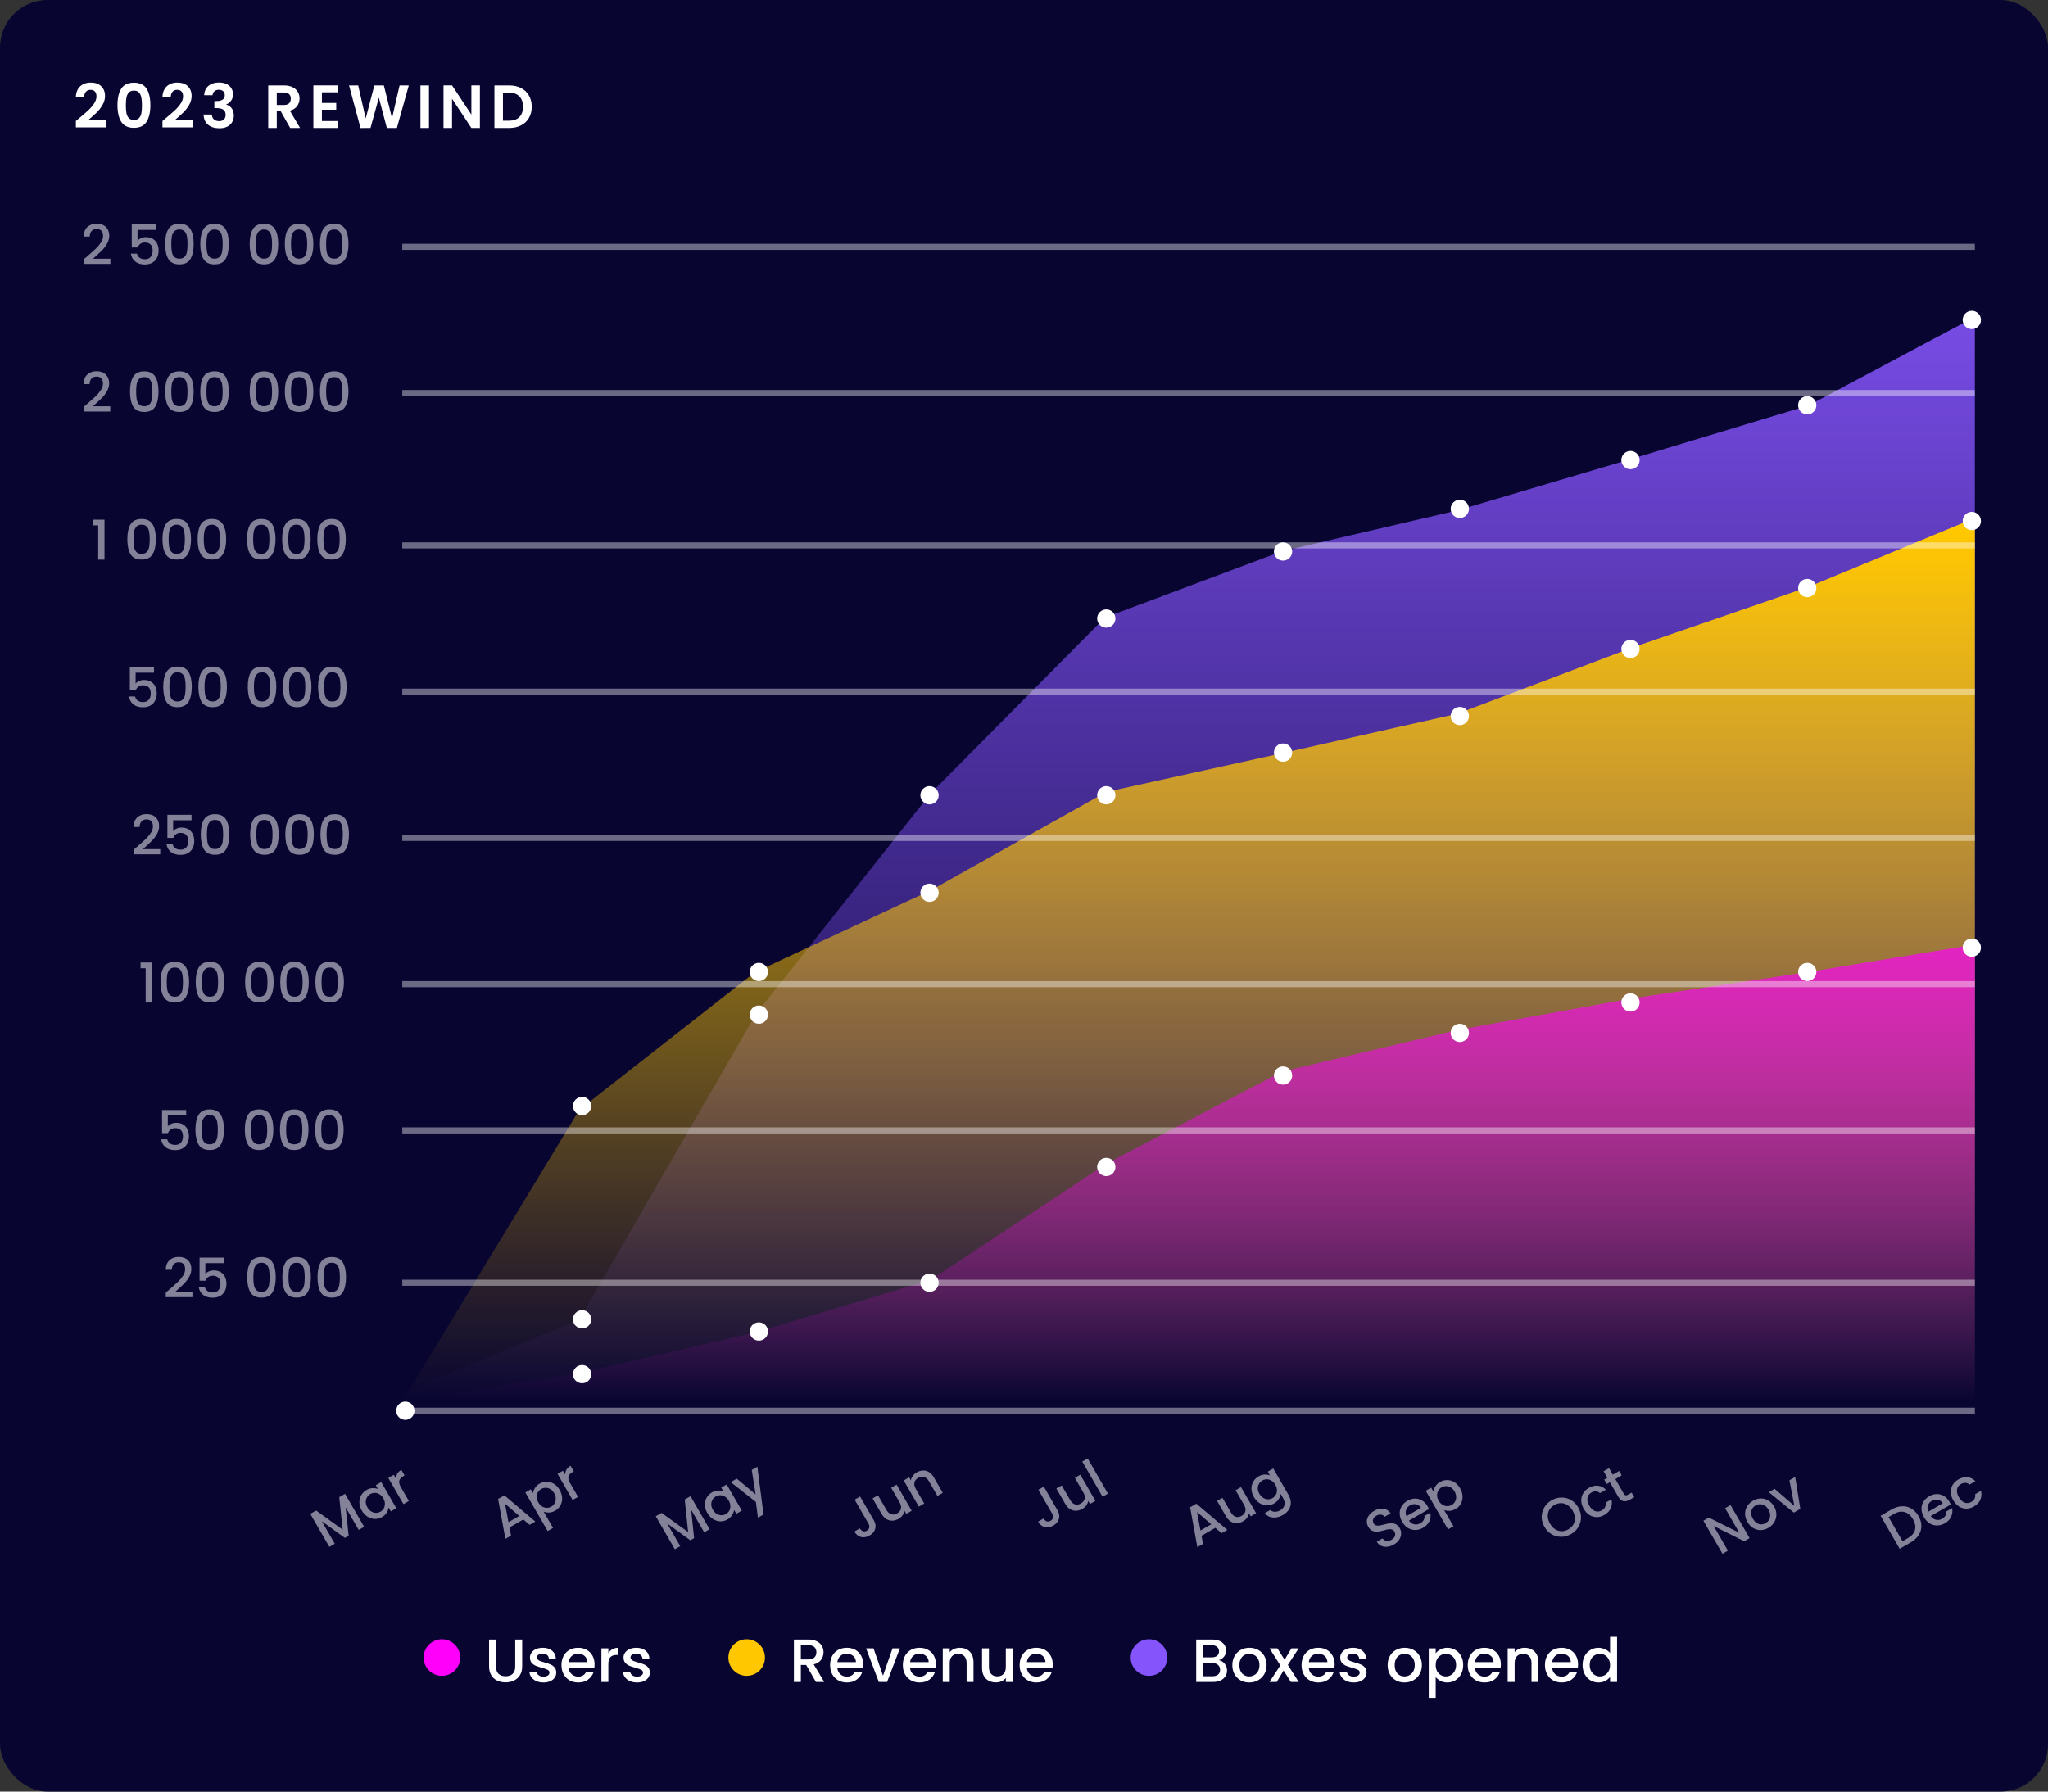 <svg width="336" height="294" viewBox="0 0 336 294" fill="none" xmlns="http://www.w3.org/2000/svg">
<rect x="0" y="0" width="336" height="294" fill="#333333" stroke="none"/>
<rect width="336" height="294" rx="7.814" fill="#080531"/>
<path d="M12.97 19.42C13.61 18.887 14.12 18.443 14.5 18.09C14.88 17.73 15.197 17.357 15.45 16.97C15.703 16.583 15.83 16.203 15.83 15.83C15.83 15.49 15.75 15.223 15.59 15.03C15.43 14.837 15.183 14.74 14.85 14.74C14.517 14.74 14.26 14.853 14.08 15.08C13.9 15.3 13.807 15.603 13.8 15.99H12.44C12.467 15.19 12.703 14.583 13.15 14.17C13.603 13.757 14.177 13.55 14.87 13.55C15.63 13.55 16.213 13.753 16.62 14.16C17.027 14.56 17.23 15.09 17.23 15.75C17.23 16.27 17.09 16.767 16.81 17.24C16.53 17.713 16.21 18.127 15.85 18.48C15.49 18.827 15.02 19.247 14.44 19.74H17.39V20.9H12.45V19.86L12.97 19.42ZM19.272 17.26C19.272 16.107 19.479 15.203 19.892 14.55C20.312 13.897 21.006 13.57 21.972 13.57C22.939 13.57 23.629 13.897 24.042 14.55C24.462 15.203 24.672 16.107 24.672 17.26C24.672 18.42 24.462 19.33 24.042 19.99C23.629 20.65 22.939 20.98 21.972 20.98C21.006 20.98 20.312 20.65 19.892 19.99C19.479 19.33 19.272 18.42 19.272 17.26ZM23.292 17.26C23.292 16.767 23.259 16.353 23.192 16.02C23.132 15.68 23.006 15.403 22.812 15.19C22.625 14.977 22.346 14.87 21.972 14.87C21.599 14.87 21.316 14.977 21.122 15.19C20.936 15.403 20.809 15.68 20.742 16.02C20.682 16.353 20.652 16.767 20.652 17.26C20.652 17.767 20.682 18.193 20.742 18.54C20.802 18.88 20.929 19.157 21.122 19.37C21.316 19.577 21.599 19.68 21.972 19.68C22.346 19.68 22.629 19.577 22.822 19.37C23.015 19.157 23.142 18.88 23.202 18.54C23.262 18.193 23.292 17.767 23.292 17.26ZM27.177 19.42C27.817 18.887 28.327 18.443 28.707 18.09C29.087 17.73 29.404 17.357 29.657 16.97C29.91 16.583 30.037 16.203 30.037 15.83C30.037 15.49 29.957 15.223 29.797 15.03C29.637 14.837 29.39 14.74 29.057 14.74C28.724 14.74 28.467 14.853 28.287 15.08C28.107 15.3 28.014 15.603 28.007 15.99L26.647 15.99C26.674 15.19 26.91 14.583 27.357 14.17C27.81 13.757 28.384 13.55 29.077 13.55C29.837 13.55 30.42 13.753 30.827 14.16C31.234 14.56 31.437 15.09 31.437 15.75C31.437 16.27 31.297 16.767 31.017 17.24C30.737 17.713 30.417 18.127 30.057 18.48C29.697 18.827 29.227 19.247 28.647 19.74H31.597V20.9L26.657 20.9V19.86L27.177 19.42ZM33.499 15.63C33.533 14.963 33.766 14.45 34.199 14.09C34.639 13.723 35.216 13.54 35.929 13.54C36.416 13.54 36.833 13.627 37.179 13.8C37.526 13.967 37.786 14.197 37.959 14.49C38.139 14.777 38.229 15.103 38.229 15.47C38.229 15.89 38.119 16.247 37.899 16.54C37.686 16.827 37.429 17.02 37.129 17.12V17.16C37.516 17.28 37.816 17.493 38.029 17.8C38.249 18.107 38.359 18.5 38.359 18.98C38.359 19.38 38.266 19.737 38.079 20.05C37.899 20.363 37.629 20.61 37.269 20.79C36.916 20.963 36.489 21.05 35.989 21.05C35.236 21.05 34.623 20.86 34.149 20.48C33.676 20.1 33.426 19.54 33.399 18.8H34.759C34.773 19.127 34.883 19.39 35.089 19.59C35.303 19.783 35.593 19.88 35.959 19.88C36.299 19.88 36.559 19.787 36.739 19.6C36.926 19.407 37.019 19.16 37.019 18.86C37.019 18.46 36.893 18.173 36.639 18C36.386 17.827 35.993 17.74 35.459 17.74H35.169V16.59H35.459C36.406 16.59 36.879 16.273 36.879 15.64C36.879 15.353 36.793 15.13 36.619 14.97C36.453 14.81 36.209 14.73 35.889 14.73C35.576 14.73 35.333 14.817 35.159 14.99C34.993 15.157 34.896 15.37 34.869 15.63H33.499ZM47.608 21L46.068 18.28H45.408V21H44.008V14.02H46.628C47.168 14.02 47.628 14.117 48.008 14.31C48.388 14.497 48.672 14.753 48.858 15.08C49.052 15.4 49.148 15.76 49.148 16.16C49.148 16.62 49.015 17.037 48.748 17.41C48.482 17.777 48.085 18.03 47.558 18.17L49.228 21H47.608ZM45.408 17.23H46.578C46.958 17.23 47.242 17.14 47.428 16.96C47.615 16.773 47.708 16.517 47.708 16.19C47.708 15.87 47.615 15.623 47.428 15.45C47.242 15.27 46.958 15.18 46.578 15.18H45.408V17.23ZM52.815 15.15V16.9H55.165V18.01H52.815V19.86H55.465V21H51.415V14.01H55.465V15.15H52.815ZM67.067 14.02L65.117 21H63.467L62.157 16.03L60.787 21L59.147 21.01L57.267 14.02H58.767L59.997 19.44L61.417 14.02H62.977L64.317 19.41L65.557 14.02H67.067ZM70.381 14.02V21H68.981V14.02H70.381ZM78.734 21H77.334L74.164 16.21V21H72.764V14.01H74.164L77.334 18.81V14.01H78.734V21ZM83.558 14.02C84.291 14.02 84.934 14.163 85.488 14.45C86.048 14.737 86.478 15.147 86.778 15.68C87.084 16.207 87.238 16.82 87.238 17.52C87.238 18.22 87.084 18.833 86.778 19.36C86.478 19.88 86.048 20.283 85.488 20.57C84.934 20.857 84.291 21 83.558 21H81.118V14.02H83.558ZM83.508 19.81C84.241 19.81 84.808 19.61 85.208 19.21C85.608 18.81 85.808 18.247 85.808 17.52C85.808 16.793 85.608 16.227 85.208 15.82C84.808 15.407 84.241 15.2 83.508 15.2H82.518V19.81H83.508Z" fill="white"/>
<path d="M95.042 216.573L66 228.548V230H324V52L296.759 66.516L267.942 75.225L239.126 83.753L210.309 90.467L181.267 101.354L152.675 130.204L124.084 166.312L95.042 216.573Z" fill="url(#paint0_linear_397_24238)"/>
<path d="M95.042 182.121L66 230H324V85L296.759 96.289L267.942 106.215L239.126 117.114L210.309 123.608L181.492 129.96L152.675 146.114L123.859 159.544L95.042 182.121Z" fill="url(#paint1_linear_397_24238)"/>
<path d="M95.042 225.324L66 230H324V155L296.759 159.496L267.942 163.813L239.126 169.029L210.309 175.863L181.492 190.971L152.675 210.036L123.859 218.669L95.042 225.324Z" fill="url(#paint2_linear_397_24238)"/>
<g opacity="0.5">
<path d="M56.613 245.132L59.74 250.549L58.852 251.062L56.71 247.352L57.2 252.016L56.584 252.372L52.782 249.62L54.924 253.33L54.035 253.843L50.908 248.426L51.866 247.873L56.221 251.023L55.662 245.681L56.613 245.132ZM59.361 247.879C59.112 247.448 58.98 247.015 58.965 246.58C58.955 246.143 59.05 245.745 59.252 245.386C59.456 245.019 59.745 244.727 60.119 244.511C60.456 244.316 60.789 244.214 61.116 244.205C61.446 244.188 61.743 244.235 62.008 244.345L61.648 243.722L62.544 243.204L65.024 247.499L64.127 248.016L63.758 247.377C63.725 247.667 63.617 247.954 63.435 248.239C63.253 248.525 62.996 248.763 62.663 248.955C62.295 249.168 61.903 249.27 61.488 249.26C61.071 249.244 60.673 249.12 60.297 248.887C59.922 248.647 59.61 248.31 59.361 247.879ZM62.885 245.865C62.714 245.569 62.504 245.348 62.253 245.202C62.007 245.052 61.753 244.978 61.489 244.977C61.226 244.977 60.98 245.043 60.751 245.175C60.523 245.307 60.343 245.487 60.211 245.715C60.077 245.938 60.01 246.195 60.011 246.485C60.015 246.767 60.102 247.056 60.273 247.353C60.444 247.649 60.654 247.874 60.902 248.029C61.156 248.18 61.416 248.258 61.683 248.264C61.951 248.261 62.197 248.195 62.421 248.066C62.649 247.934 62.829 247.754 62.961 247.526C63.092 247.298 63.155 247.04 63.148 246.753C63.144 246.457 63.056 246.161 62.885 245.865ZM64.96 242.641C64.964 242.348 65.038 242.08 65.182 241.837C65.328 241.587 65.549 241.376 65.845 241.205L66.376 242.125L66.15 242.255C65.802 242.456 65.588 242.697 65.508 242.979C65.434 243.258 65.522 243.615 65.774 244.052L67.079 246.312L66.191 246.825L63.711 242.531L64.6 242.018L64.96 242.641Z" fill="white"/>
<path d="M85.859 249.348L83.591 250.658L83.841 251.99L82.913 252.525L81.722 245.98L82.751 245.386L87.823 249.69L86.888 250.23L85.859 249.348ZM85.191 248.768L82.857 246.759L83.422 249.789L85.191 248.768ZM87.441 245.027C87.477 244.742 87.587 244.458 87.769 244.172C87.95 243.887 88.205 243.65 88.532 243.461C88.906 243.245 89.301 243.142 89.715 243.152C90.132 243.154 90.525 243.27 90.894 243.501C91.262 243.732 91.571 244.062 91.82 244.494C92.069 244.925 92.204 245.363 92.225 245.808C92.244 246.248 92.153 246.654 91.952 247.026C91.753 247.39 91.467 247.68 91.093 247.896C90.765 248.085 90.437 248.188 90.107 248.205C89.775 248.217 89.471 248.171 89.196 248.067L90.735 250.732L89.846 251.245L86.188 244.908L87.076 244.395L87.441 245.027ZM90.916 245.016C90.745 244.72 90.535 244.501 90.288 244.36C90.042 244.211 89.787 244.14 89.521 244.148C89.258 244.148 89.011 244.213 88.783 244.345C88.559 244.474 88.379 244.655 88.243 244.886C88.111 245.114 88.046 245.374 88.047 245.664C88.054 245.951 88.143 246.243 88.314 246.539C88.485 246.835 88.695 247.06 88.943 247.215C89.194 247.361 89.451 247.434 89.714 247.435C89.983 247.432 90.229 247.366 90.452 247.237C90.681 247.105 90.861 246.925 90.993 246.697C91.126 246.46 91.188 246.196 91.179 245.903C91.174 245.608 91.087 245.312 90.916 245.016ZM92.719 241.969C92.723 241.676 92.797 241.408 92.941 241.166C93.087 240.915 93.308 240.704 93.604 240.533L94.135 241.453L93.909 241.583C93.561 241.784 93.347 242.026 93.267 242.307C93.192 242.586 93.281 242.943 93.533 243.38L94.838 245.64L93.95 246.153L91.47 241.859L92.359 241.346L92.719 241.969Z" fill="white"/>
<path d="M113.291 245.524L116.418 250.941L115.53 251.454L113.388 247.744L113.877 252.408L113.262 252.764L109.459 250.012L111.601 253.722L110.713 254.235L107.585 248.818L108.544 248.265L112.898 251.415L112.34 246.073L113.291 245.524ZM116.039 248.271C115.79 247.84 115.658 247.407 115.642 246.972C115.632 246.535 115.728 246.137 115.93 245.778C116.133 245.411 116.422 245.119 116.796 244.903C117.134 244.708 117.467 244.606 117.794 244.597C118.124 244.58 118.421 244.627 118.686 244.737L118.326 244.114L119.222 243.596L121.702 247.891L120.805 248.409L120.436 247.769C120.403 248.059 120.295 248.346 120.113 248.632C119.931 248.917 119.674 249.155 119.341 249.347C118.972 249.56 118.581 249.662 118.166 249.652C117.749 249.636 117.351 249.512 116.974 249.28C116.6 249.039 116.288 248.703 116.039 248.271ZM119.563 246.257C119.392 245.961 119.181 245.74 118.931 245.594C118.685 245.444 118.431 245.37 118.167 245.369C117.904 245.369 117.658 245.435 117.429 245.567C117.2 245.699 117.02 245.879 116.889 246.107C116.754 246.33 116.688 246.587 116.689 246.877C116.693 247.159 116.78 247.449 116.951 247.745C117.122 248.041 117.332 248.266 117.58 248.421C117.834 248.572 118.094 248.651 118.36 248.656C118.629 248.653 118.875 248.588 119.099 248.459C119.327 248.327 119.507 248.146 119.639 247.918C119.77 247.69 119.833 247.432 119.826 247.145C119.822 246.849 119.734 246.554 119.563 246.257ZM124.255 240.691L125.266 248.525L124.346 249.056L124.013 246.463L119.882 243.215L120.872 242.644L123.97 245.22L123.335 241.222L124.255 240.691Z" fill="white"/>
<path d="M141.111 245.579L143.365 249.484C143.644 249.967 143.717 250.435 143.582 250.886C143.453 251.335 143.15 251.697 142.672 251.973C142.194 252.249 141.726 252.332 141.268 252.223C140.815 252.11 140.449 251.812 140.17 251.329L141.066 250.812C141.209 251.048 141.378 251.203 141.574 251.277C141.774 251.348 141.989 251.318 142.217 251.186C142.446 251.054 142.58 250.883 142.618 250.674C142.654 250.46 142.604 250.235 142.469 250.002L140.214 246.097L141.111 245.579ZM147.093 243.621L149.573 247.916L148.684 248.429L148.392 247.922C148.354 248.18 148.25 248.427 148.082 248.663C147.915 248.891 147.705 249.078 147.45 249.225C147.112 249.42 146.768 249.525 146.417 249.541C146.071 249.554 145.74 249.467 145.425 249.282C145.116 249.094 144.848 248.804 144.623 248.415L143.165 245.889L144.046 245.381L145.427 247.774C145.649 248.158 145.917 248.399 146.229 248.496C146.538 248.587 146.859 248.537 147.192 248.345C147.524 248.153 147.728 247.9 147.803 247.587C147.881 247.265 147.808 246.912 147.586 246.527L146.205 244.134L147.093 243.621ZM150.392 241.623C150.73 241.428 151.072 241.325 151.418 241.312C151.769 241.296 152.099 241.383 152.409 241.571C152.719 241.759 152.986 242.048 153.211 242.438L154.674 244.971L153.793 245.48L152.407 243.079C152.185 242.695 151.919 242.456 151.61 242.365C151.298 242.268 150.975 242.316 150.643 242.508C150.31 242.7 150.105 242.956 150.028 243.278C149.952 243.592 150.026 243.941 150.248 244.326L151.634 246.726L150.745 247.239L148.266 242.945L149.154 242.432L149.438 242.923C149.481 242.662 149.586 242.418 149.753 242.19C149.924 241.959 150.138 241.77 150.392 241.623Z" fill="white"/>
<path d="M171.251 243.953L173.506 247.858C173.785 248.341 173.857 248.808 173.723 249.26C173.594 249.708 173.29 250.071 172.812 250.347C172.334 250.623 171.866 250.706 171.408 250.596C170.955 250.484 170.589 250.186 170.31 249.703L171.206 249.185C171.35 249.421 171.519 249.576 171.714 249.651C171.915 249.722 172.129 249.691 172.358 249.559C172.587 249.427 172.72 249.257 172.759 249.048C172.794 248.833 172.744 248.609 172.609 248.375L170.355 244.47L171.251 243.953ZM177.234 241.995L179.713 246.29L178.825 246.803L178.532 246.296C178.494 246.554 178.391 246.8 178.222 247.036C178.056 247.264 177.845 247.451 177.59 247.598C177.253 247.793 176.908 247.899 176.557 247.915C176.211 247.927 175.881 247.841 175.566 247.655C175.256 247.467 174.989 247.178 174.764 246.788L173.306 244.263L174.186 243.754L175.568 246.147C175.79 246.532 176.057 246.773 176.369 246.869C176.679 246.961 176.999 246.911 177.332 246.719C177.665 246.527 177.869 246.274 177.944 245.96C178.021 245.639 177.949 245.285 177.727 244.901L176.345 242.508L177.234 241.995ZM178.444 239.332L181.774 245.1L180.886 245.613L177.556 239.845L178.444 239.332Z" fill="white"/>
<path d="M199.387 250.716L197.119 252.025L197.368 253.357L196.441 253.892L195.25 247.347L196.278 246.753L201.351 251.057L200.416 251.597L199.387 250.716ZM198.719 250.135L196.385 248.126L196.95 251.156L198.719 250.135ZM203.605 244.03L206.084 248.325L205.196 248.838L204.903 248.331C204.865 248.589 204.761 248.836 204.593 249.072C204.426 249.299 204.216 249.487 203.961 249.634C203.624 249.829 203.279 249.934 202.928 249.95C202.582 249.962 202.251 249.876 201.937 249.691C201.627 249.502 201.359 249.213 201.134 248.823L199.676 246.298L200.557 245.79L201.939 248.182C202.161 248.567 202.428 248.808 202.74 248.905C203.049 248.996 203.37 248.946 203.703 248.754C204.035 248.562 204.239 248.309 204.315 247.996C204.392 247.674 204.32 247.32 204.098 246.936L202.716 244.543L203.605 244.03ZM206.467 242.284C206.8 242.092 207.132 241.99 207.465 241.978C207.8 241.958 208.097 242.005 208.356 242.118L207.996 241.495L208.892 240.977L211.412 245.342C211.64 245.737 211.76 246.136 211.771 246.538C211.784 246.946 211.684 247.33 211.469 247.689C211.259 248.046 210.936 248.35 210.499 248.602C209.917 248.938 209.355 249.08 208.811 249.026C208.271 248.978 207.839 248.735 207.517 248.298L208.398 247.789C208.595 247.973 208.841 248.07 209.137 248.079C209.442 248.091 209.747 248.008 210.054 247.831C210.412 247.624 210.638 247.348 210.73 247.004C210.827 246.657 210.756 246.275 210.516 245.86L210.102 245.142C210.068 245.432 209.962 245.722 209.783 246.012C209.607 246.294 209.355 246.53 209.027 246.719C208.653 246.935 208.256 247.04 207.837 247.032C207.419 247.017 207.022 246.893 206.645 246.66C206.27 246.419 205.958 246.083 205.709 245.652C205.46 245.221 205.328 244.788 205.313 244.353C205.303 243.916 205.399 243.518 205.6 243.159C205.804 242.792 206.093 242.5 206.467 242.284ZM209.234 243.638C209.063 243.342 208.852 243.121 208.601 242.975C208.356 242.825 208.101 242.751 207.838 242.75C207.574 242.75 207.328 242.816 207.1 242.948C206.871 243.08 206.691 243.26 206.559 243.488C206.425 243.711 206.358 243.968 206.36 244.258C206.363 244.54 206.45 244.829 206.621 245.126C206.792 245.422 207.002 245.647 207.251 245.802C207.504 245.953 207.764 246.031 208.031 246.037C208.3 246.034 208.546 245.968 208.769 245.839C208.998 245.707 209.178 245.527 209.309 245.299C209.441 245.071 209.503 244.813 209.497 244.526C209.492 244.23 209.405 243.934 209.234 243.638Z" fill="white"/>
<path d="M228.693 253.446C228.329 253.656 227.965 253.783 227.602 253.826C227.236 253.864 226.903 253.815 226.602 253.677C226.3 253.539 226.06 253.314 225.88 253.002L226.831 252.453C226.986 252.675 227.188 252.815 227.436 252.873C227.69 252.927 227.964 252.869 228.261 252.698C228.567 252.521 228.764 252.31 228.852 252.066C228.936 251.816 228.911 251.574 228.776 251.341C228.671 251.159 228.531 251.042 228.356 250.991C228.186 250.937 228.002 250.925 227.805 250.955C227.613 250.983 227.356 251.041 227.033 251.131C226.626 251.241 226.284 251.314 226.006 251.35C225.731 251.377 225.457 251.334 225.184 251.222C224.911 251.109 224.677 250.884 224.482 250.546C224.302 250.234 224.223 249.916 224.244 249.593C224.264 249.269 224.379 248.963 224.588 248.677C224.796 248.39 225.085 248.14 225.454 247.927C225.979 247.624 226.484 247.509 226.97 247.582C227.457 247.647 227.851 247.898 228.152 248.334L227.17 248.901C227.04 248.712 226.849 248.597 226.597 248.556C226.344 248.515 226.078 248.575 225.797 248.737C225.542 248.884 225.372 249.069 225.286 249.292C225.2 249.515 225.227 249.749 225.368 249.993C225.464 250.159 225.593 250.268 225.755 250.32C225.919 250.364 226.097 250.372 226.289 250.345C226.481 250.317 226.733 250.262 227.045 250.178C227.46 250.07 227.808 250.001 228.089 249.971C228.374 249.937 228.655 249.98 228.931 250.097C229.209 250.207 229.447 250.433 229.645 250.776C229.804 251.052 229.879 251.355 229.869 251.686C229.865 252.014 229.763 252.336 229.564 252.652C229.368 252.96 229.077 253.224 228.693 253.446ZM234.216 247.181C234.309 247.343 234.382 247.494 234.437 247.636L231.155 249.53C231.379 249.858 231.665 250.06 232.014 250.136C232.363 250.212 232.703 250.154 233.036 249.962C233.514 249.686 233.736 249.291 233.703 248.777L234.661 248.223C234.759 248.693 234.71 249.154 234.515 249.607C234.321 250.051 233.972 250.419 233.468 250.71C233.057 250.947 232.636 251.069 232.204 251.076C231.773 251.075 231.369 250.962 230.99 250.738C230.613 250.505 230.297 250.168 230.042 249.726C229.787 249.285 229.652 248.847 229.636 248.412C229.623 247.969 229.725 247.564 229.942 247.196C230.165 246.825 230.486 246.518 230.907 246.275C231.313 246.041 231.725 245.921 232.144 245.915C232.563 245.908 232.954 246.015 233.316 246.235C233.676 246.45 233.976 246.766 234.216 247.181ZM233.126 247.436C232.932 247.112 232.664 246.917 232.321 246.852C231.978 246.786 231.638 246.851 231.3 247.046C230.994 247.223 230.788 247.473 230.684 247.797C230.577 248.115 230.599 248.452 230.749 248.809L233.126 247.436ZM235.164 244.753C235.201 244.468 235.31 244.184 235.492 243.899C235.674 243.613 235.928 243.376 236.256 243.187C236.63 242.971 237.024 242.868 237.439 242.878C237.855 242.88 238.248 242.997 238.617 243.227C238.986 243.458 239.294 243.789 239.543 244.22C239.792 244.651 239.928 245.089 239.949 245.534C239.967 245.974 239.876 246.38 239.675 246.752C239.477 247.116 239.19 247.406 238.816 247.622C238.489 247.811 238.16 247.914 237.831 247.931C237.498 247.943 237.194 247.897 236.919 247.793L238.458 250.458L237.57 250.971L233.911 244.635L234.8 244.122L235.164 244.753ZM238.639 244.742C238.468 244.446 238.259 244.227 238.011 244.086C237.766 243.937 237.51 243.866 237.244 243.874C236.981 243.874 236.735 243.94 236.506 244.072C236.283 244.201 236.103 244.381 235.966 244.612C235.835 244.84 235.77 245.1 235.771 245.39C235.777 245.677 235.866 245.969 236.037 246.265C236.208 246.561 236.418 246.786 236.666 246.941C236.917 247.087 237.174 247.16 237.438 247.161C237.706 247.158 237.952 247.092 238.176 246.963C238.404 246.831 238.584 246.651 238.716 246.423C238.85 246.186 238.912 245.922 238.902 245.629C238.898 245.334 238.81 245.038 238.639 244.742Z" fill="white"/>
<path d="M257.758 251.737C257.254 252.028 256.721 252.179 256.16 252.192C255.601 252.196 255.075 252.059 254.583 251.782C254.093 251.497 253.695 251.09 253.389 250.56C253.083 250.03 252.93 249.484 252.932 248.922C252.938 248.357 253.084 247.836 253.37 247.359C253.658 246.874 254.054 246.486 254.558 246.195C255.067 245.901 255.601 245.752 256.16 245.748C256.721 245.736 257.246 245.87 257.733 246.15C258.22 246.43 258.617 246.835 258.923 247.365C259.229 247.895 259.383 248.443 259.384 249.01C259.383 249.572 259.238 250.096 258.95 250.581C258.664 251.057 258.267 251.443 257.758 251.737ZM257.312 250.965C257.671 250.758 257.944 250.493 258.131 250.17C258.316 249.842 258.399 249.482 258.381 249.091C258.365 248.691 258.242 248.291 258.011 247.891C257.78 247.491 257.497 247.187 257.162 246.978C256.832 246.767 256.48 246.662 256.106 246.663C255.733 246.664 255.367 246.768 255.008 246.975C254.65 247.182 254.377 247.447 254.189 247.77C254.001 248.093 253.914 248.452 253.927 248.846C253.945 249.237 254.07 249.633 254.301 250.033C254.532 250.433 254.814 250.742 255.146 250.958C255.482 251.167 255.837 251.273 256.214 251.277C256.588 251.276 256.954 251.172 257.312 250.965ZM259.829 247.6C259.574 247.158 259.439 246.72 259.424 246.285C259.411 245.843 259.51 245.439 259.722 245.074C259.934 244.709 260.245 244.408 260.656 244.171C261.175 243.871 261.676 243.748 262.158 243.803C262.642 243.849 263.075 244.066 263.459 244.455L262.5 245.008C262.299 244.84 262.079 244.746 261.838 244.725C261.598 244.705 261.348 244.77 261.088 244.92C260.724 245.13 260.508 245.427 260.44 245.813C260.374 246.191 260.474 246.611 260.741 247.073C261.008 247.536 261.323 247.835 261.686 247.972C262.055 248.106 262.421 248.068 262.784 247.858C263.299 247.561 263.509 247.138 263.414 246.59L264.372 246.037C264.5 246.545 264.467 247.028 264.274 247.486C264.078 247.939 263.725 248.312 263.216 248.606C262.806 248.843 262.39 248.962 261.968 248.963C261.543 248.959 261.143 248.844 260.769 248.616C260.398 248.38 260.084 248.041 259.829 247.6ZM265.017 242.714L266.389 245.091C266.482 245.252 266.586 245.348 266.701 245.379C266.818 245.401 266.967 245.36 267.149 245.255L267.695 244.94L268.122 245.68L267.421 246.085C267.02 246.316 266.66 246.4 266.339 246.336C266.018 246.272 265.736 246.029 265.493 245.608L264.12 243.231L263.614 243.524L263.195 242.799L263.702 242.506L263.085 241.438L263.982 240.921L264.598 241.989L265.643 241.386L266.061 242.111L265.017 242.714Z" fill="white"/>
<path d="M287.045 252.406L286.157 252.919L281.148 250.417L283.483 254.463L282.595 254.976L279.463 249.551L280.351 249.038L285.356 251.532L283.025 247.494L283.913 246.981L287.045 252.406ZM290.115 250.727C289.71 250.961 289.291 251.082 288.859 251.089C288.423 251.091 288.016 250.979 287.637 250.755C287.255 250.525 286.936 250.189 286.681 249.748C286.429 249.311 286.302 248.869 286.299 248.42C286.297 247.971 286.409 247.56 286.637 247.186C286.864 246.812 287.183 246.507 287.594 246.27C288.004 246.033 288.428 245.909 288.866 245.899C289.303 245.889 289.716 245.997 290.103 246.224C290.49 246.451 290.81 246.782 291.062 247.219C291.314 247.655 291.439 248.099 291.436 248.551C291.434 249.003 291.315 249.421 291.08 249.806C290.847 250.183 290.526 250.49 290.115 250.727ZM289.67 249.955C289.898 249.823 290.08 249.646 290.214 249.423C290.354 249.197 290.423 248.938 290.422 248.648C290.421 248.358 290.33 248.057 290.15 247.745C289.97 247.433 289.759 247.205 289.516 247.061C289.271 246.912 289.018 246.84 288.757 246.845C288.497 246.85 288.252 246.918 288.024 247.05C287.795 247.182 287.613 247.36 287.479 247.583C287.35 247.803 287.291 248.055 287.303 248.339C287.311 248.618 287.406 248.914 287.586 249.226C287.853 249.688 288.177 249.979 288.557 250.099C288.94 250.21 289.311 250.162 289.67 249.955ZM294.383 247.109L293.579 242.908L294.522 242.363L295.365 247.603L294.305 248.215L290.196 244.861L291.147 244.312L294.383 247.109Z" fill="white"/>
<path d="M310.305 247.716C310.882 247.383 311.45 247.204 312.01 247.178C312.573 247.145 313.091 247.268 313.565 247.549C314.041 247.821 314.438 248.233 314.756 248.784C315.074 249.335 315.23 249.882 315.225 250.425C315.226 250.965 315.07 251.47 314.76 251.941C314.452 252.403 314.009 252.8 313.432 253.133L311.663 254.155L308.536 248.738L310.305 247.716ZM313.014 252.408C313.648 252.042 314.035 251.59 314.174 251.052C314.314 250.515 314.204 249.934 313.844 249.31C313.481 248.681 313.029 248.288 312.487 248.13C311.945 247.971 311.357 248.075 310.723 248.441L309.843 248.95L312.133 252.917L313.014 252.408ZM319.825 246.439C319.918 246.6 319.991 246.752 320.045 246.894L316.764 248.788C316.988 249.116 317.274 249.318 317.623 249.394C317.972 249.47 318.312 249.412 318.645 249.22C319.123 248.944 319.345 248.549 319.312 248.035L320.27 247.481C320.368 247.951 320.319 248.412 320.123 248.865C319.93 249.309 319.581 249.677 319.077 249.968C318.666 250.205 318.245 250.327 317.812 250.334C317.382 250.333 316.978 250.22 316.599 249.996C316.222 249.763 315.906 249.426 315.651 248.984C315.396 248.542 315.261 248.104 315.245 247.67C315.232 247.227 315.334 246.822 315.551 246.454C315.774 246.083 316.095 245.776 316.516 245.533C316.922 245.299 317.334 245.179 317.753 245.173C318.172 245.166 318.562 245.273 318.925 245.493C319.285 245.708 319.585 246.024 319.825 246.439ZM318.735 246.694C318.541 246.37 318.272 246.175 317.93 246.109C317.587 246.044 317.247 246.109 316.909 246.304C316.603 246.481 316.397 246.731 316.293 247.054C316.186 247.373 316.207 247.71 316.358 248.067L318.735 246.694ZM320.461 246.207C320.206 245.765 320.071 245.327 320.056 244.892C320.043 244.45 320.142 244.046 320.354 243.681C320.566 243.316 320.877 243.015 321.288 242.778C321.807 242.478 322.308 242.355 322.79 242.41C323.274 242.456 323.708 242.673 324.091 243.062L323.132 243.615C322.931 243.447 322.711 243.353 322.47 243.332C322.23 243.312 321.98 243.376 321.72 243.526C321.356 243.736 321.14 244.034 321.072 244.42C321.006 244.798 321.106 245.218 321.373 245.68C321.64 246.143 321.955 246.442 322.318 246.579C322.687 246.713 323.053 246.675 323.416 246.465C323.931 246.168 324.141 245.745 324.046 245.197L325.005 244.644C325.132 245.152 325.099 245.635 324.906 246.093C324.71 246.546 324.358 246.919 323.848 247.213C323.438 247.45 323.022 247.569 322.6 247.57C322.175 247.566 321.775 247.45 321.401 247.223C321.03 246.987 320.716 246.648 320.461 246.207Z" fill="white"/>
</g>
<path opacity="0.5" d="M14.382 42.002C14.958 41.504 15.411 41.096 15.741 40.778C16.077 40.453 16.356 40.117 16.578 39.77C16.8 39.422 16.911 39.074 16.911 38.725C16.911 38.365 16.824 38.084 16.65 37.88C16.482 37.675 16.215 37.574 15.849 37.574C15.495 37.574 15.219 37.688 15.021 37.916C14.829 38.138 14.727 38.438 14.715 38.816H13.725C13.743 38.132 13.947 37.609 14.337 37.249C14.733 36.883 15.234 36.7 15.84 36.7C16.494 36.7 17.004 36.88 17.37 37.24C17.742 37.6 17.928 38.081 17.928 38.681C17.928 39.112 17.817 39.529 17.595 39.931C17.379 40.328 17.118 40.684 16.812 41.002C16.512 41.315 16.128 41.678 15.66 42.092L15.255 42.452H18.108V43.306H13.734V42.559L14.382 42.002ZM25.577 37.718H22.562V39.508C22.688 39.34 22.874 39.2 23.12 39.086C23.372 38.971 23.639 38.914 23.921 38.914C24.425 38.914 24.833 39.023 25.145 39.239C25.463 39.455 25.688 39.727 25.82 40.057C25.958 40.388 26.027 40.736 26.027 41.102C26.027 41.545 25.94 41.941 25.766 42.289C25.598 42.632 25.343 42.901 25.001 43.099C24.665 43.297 24.251 43.397 23.759 43.397C23.105 43.397 22.58 43.234 22.184 42.91C21.788 42.587 21.551 42.157 21.473 41.623H22.472C22.538 41.906 22.685 42.13 22.913 42.298C23.141 42.461 23.426 42.541 23.768 42.541C24.194 42.541 24.512 42.413 24.722 42.154C24.938 41.897 25.046 41.554 25.046 41.129C25.046 40.697 24.938 40.367 24.722 40.139C24.506 39.904 24.188 39.788 23.768 39.788C23.474 39.788 23.225 39.862 23.021 40.013C22.823 40.157 22.679 40.355 22.589 40.606H21.617V36.818H25.577V37.718ZM27.095 40.031C27.095 38.992 27.269 38.182 27.617 37.6C27.971 37.013 28.577 36.718 29.435 36.718C30.293 36.718 30.896 37.013 31.244 37.6C31.598 38.182 31.775 38.992 31.775 40.031C31.775 41.081 31.598 41.903 31.244 42.496C30.896 43.084 30.293 43.379 29.435 43.379C28.577 43.379 27.971 43.084 27.617 42.496C27.269 41.903 27.095 41.081 27.095 40.031ZM30.767 40.031C30.767 39.544 30.734 39.133 30.668 38.797C30.608 38.462 30.482 38.188 30.29 37.978C30.098 37.763 29.813 37.654 29.435 37.654C29.057 37.654 28.772 37.763 28.58 37.978C28.388 38.188 28.259 38.462 28.193 38.797C28.133 39.133 28.103 39.544 28.103 40.031C28.103 40.535 28.133 40.958 28.193 41.3C28.253 41.642 28.379 41.917 28.571 42.127C28.769 42.337 29.057 42.443 29.435 42.443C29.813 42.443 30.098 42.337 30.29 42.127C30.488 41.917 30.617 41.642 30.677 41.3C30.737 40.958 30.767 40.535 30.767 40.031ZM32.861 40.031C32.861 38.992 33.035 38.182 33.383 37.6C33.737 37.013 34.343 36.718 35.201 36.718C36.059 36.718 36.662 37.013 37.01 37.6C37.364 38.182 37.541 38.992 37.541 40.031C37.541 41.081 37.364 41.903 37.01 42.496C36.662 43.084 36.059 43.379 35.201 43.379C34.343 43.379 33.737 43.084 33.383 42.496C33.035 41.903 32.861 41.081 32.861 40.031ZM36.533 40.031C36.533 39.544 36.5 39.133 36.434 38.797C36.374 38.462 36.248 38.188 36.056 37.978C35.864 37.763 35.579 37.654 35.201 37.654C34.823 37.654 34.538 37.763 34.346 37.978C34.154 38.188 34.025 38.462 33.959 38.797C33.899 39.133 33.869 39.544 33.869 40.031C33.869 40.535 33.899 40.958 33.959 41.3C34.019 41.642 34.145 41.917 34.337 42.127C34.535 42.337 34.823 42.443 35.201 42.443C35.579 42.443 35.864 42.337 36.056 42.127C36.254 41.917 36.383 41.642 36.443 41.3C36.503 40.958 36.533 40.535 36.533 40.031ZM40.964 40.031C40.964 38.992 41.138 38.182 41.486 37.6C41.84 37.013 42.446 36.718 43.304 36.718C44.162 36.718 44.765 37.013 45.113 37.6C45.467 38.182 45.644 38.992 45.644 40.031C45.644 41.081 45.467 41.903 45.113 42.496C44.765 43.084 44.162 43.379 43.304 43.379C42.446 43.379 41.84 43.084 41.486 42.496C41.138 41.903 40.964 41.081 40.964 40.031ZM44.636 40.031C44.636 39.544 44.603 39.133 44.537 38.797C44.477 38.462 44.351 38.188 44.159 37.978C43.967 37.763 43.682 37.654 43.304 37.654C42.926 37.654 42.641 37.763 42.449 37.978C42.257 38.188 42.128 38.462 42.062 38.797C42.002 39.133 41.972 39.544 41.972 40.031C41.972 40.535 42.002 40.958 42.062 41.3C42.122 41.642 42.248 41.917 42.44 42.127C42.638 42.337 42.926 42.443 43.304 42.443C43.682 42.443 43.967 42.337 44.159 42.127C44.357 41.917 44.486 41.642 44.546 41.3C44.606 40.958 44.636 40.535 44.636 40.031ZM46.73 40.031C46.73 38.992 46.904 38.182 47.252 37.6C47.606 37.013 48.212 36.718 49.07 36.718C49.928 36.718 50.531 37.013 50.879 37.6C51.233 38.182 51.41 38.992 51.41 40.031C51.41 41.081 51.233 41.903 50.879 42.496C50.531 43.084 49.928 43.379 49.07 43.379C48.212 43.379 47.606 43.084 47.252 42.496C46.904 41.903 46.73 41.081 46.73 40.031ZM50.402 40.031C50.402 39.544 50.369 39.133 50.303 38.797C50.243 38.462 50.117 38.188 49.925 37.978C49.733 37.763 49.448 37.654 49.07 37.654C48.692 37.654 48.407 37.763 48.215 37.978C48.023 38.188 47.894 38.462 47.828 38.797C47.768 39.133 47.738 39.544 47.738 40.031C47.738 40.535 47.768 40.958 47.828 41.3C47.888 41.642 48.014 41.917 48.206 42.127C48.404 42.337 48.692 42.443 49.07 42.443C49.448 42.443 49.733 42.337 49.925 42.127C50.123 41.917 50.252 41.642 50.312 41.3C50.372 40.958 50.402 40.535 50.402 40.031ZM52.495 40.031C52.495 38.992 52.669 38.182 53.017 37.6C53.371 37.013 53.977 36.718 54.835 36.718C55.693 36.718 56.296 37.013 56.644 37.6C56.998 38.182 57.175 38.992 57.175 40.031C57.175 41.081 56.998 41.903 56.644 42.496C56.296 43.084 55.693 43.379 54.835 43.379C53.977 43.379 53.371 43.084 53.017 42.496C52.669 41.903 52.495 41.081 52.495 40.031ZM56.167 40.031C56.167 39.544 56.134 39.133 56.068 38.797C56.008 38.462 55.882 38.188 55.69 37.978C55.498 37.763 55.213 37.654 54.835 37.654C54.457 37.654 54.172 37.763 53.98 37.978C53.788 38.188 53.659 38.462 53.593 38.797C53.533 39.133 53.503 39.544 53.503 40.031C53.503 40.535 53.533 40.958 53.593 41.3C53.653 41.642 53.779 41.917 53.971 42.127C54.169 42.337 54.457 42.443 54.835 42.443C55.213 42.443 55.498 42.337 55.69 42.127C55.888 41.917 56.017 41.642 56.077 41.3C56.137 40.958 56.167 40.535 56.167 40.031Z" fill="white"/>
<rect opacity="0.4" x="324" y="40" width="1" height="258" transform="rotate(90 324 40)" fill="white"/>
<path opacity="0.5" d="M14.364 66.224C14.94 65.726 15.393 65.318 15.723 65C16.059 64.676 16.338 64.34 16.56 63.992C16.782 63.644 16.893 63.296 16.893 62.948C16.893 62.588 16.806 62.306 16.632 62.102C16.464 61.898 16.197 61.796 15.831 61.796C15.477 61.796 15.201 61.91 15.003 62.138C14.811 62.36 14.709 62.66 14.697 63.038H13.707C13.725 62.354 13.929 61.832 14.319 61.472C14.715 61.106 15.216 60.923 15.822 60.923C16.476 60.923 16.986 61.103 17.352 61.463C17.724 61.823 17.91 62.303 17.91 62.903C17.91 63.335 17.799 63.752 17.577 64.154C17.361 64.55 17.1 64.907 16.794 65.225C16.494 65.537 16.11 65.9 15.642 66.314L15.237 66.674H18.09V67.529H13.716V66.782L14.364 66.224ZM21.329 64.253C21.329 63.215 21.503 62.405 21.851 61.823C22.205 61.235 22.811 60.941 23.669 60.941C24.527 60.941 25.13 61.235 25.478 61.823C25.832 62.405 26.009 63.215 26.009 64.253C26.009 65.303 25.832 66.125 25.478 66.719C25.13 67.307 24.527 67.601 23.669 67.601C22.811 67.601 22.205 67.307 21.851 66.719C21.503 66.125 21.329 65.303 21.329 64.253ZM25.001 64.253C25.001 63.767 24.968 63.356 24.902 63.02C24.842 62.684 24.716 62.411 24.524 62.201C24.332 61.985 24.047 61.877 23.669 61.877C23.291 61.877 23.006 61.985 22.814 62.201C22.622 62.411 22.493 62.684 22.427 63.02C22.367 63.356 22.337 63.767 22.337 64.253C22.337 64.757 22.367 65.18 22.427 65.522C22.487 65.864 22.613 66.14 22.805 66.35C23.003 66.56 23.291 66.665 23.669 66.665C24.047 66.665 24.332 66.56 24.524 66.35C24.722 66.14 24.851 65.864 24.911 65.522C24.971 65.18 25.001 64.757 25.001 64.253ZM27.095 64.253C27.095 63.215 27.269 62.405 27.617 61.823C27.971 61.235 28.577 60.941 29.435 60.941C30.293 60.941 30.896 61.235 31.244 61.823C31.598 62.405 31.775 63.215 31.775 64.253C31.775 65.303 31.598 66.125 31.244 66.719C30.896 67.307 30.293 67.601 29.435 67.601C28.577 67.601 27.971 67.307 27.617 66.719C27.269 66.125 27.095 65.303 27.095 64.253ZM30.767 64.253C30.767 63.767 30.734 63.356 30.668 63.02C30.608 62.684 30.482 62.411 30.29 62.201C30.098 61.985 29.813 61.877 29.435 61.877C29.057 61.877 28.772 61.985 28.58 62.201C28.388 62.411 28.259 62.684 28.193 63.02C28.133 63.356 28.103 63.767 28.103 64.253C28.103 64.757 28.133 65.18 28.193 65.522C28.253 65.864 28.379 66.14 28.571 66.35C28.769 66.56 29.057 66.665 29.435 66.665C29.813 66.665 30.098 66.56 30.29 66.35C30.488 66.14 30.617 65.864 30.677 65.522C30.737 65.18 30.767 64.757 30.767 64.253ZM32.861 64.253C32.861 63.215 33.035 62.405 33.383 61.823C33.737 61.235 34.343 60.941 35.201 60.941C36.059 60.941 36.662 61.235 37.01 61.823C37.364 62.405 37.541 63.215 37.541 64.253C37.541 65.303 37.364 66.125 37.01 66.719C36.662 67.307 36.059 67.601 35.201 67.601C34.343 67.601 33.737 67.307 33.383 66.719C33.035 66.125 32.861 65.303 32.861 64.253ZM36.533 64.253C36.533 63.767 36.5 63.356 36.434 63.02C36.374 62.684 36.248 62.411 36.056 62.201C35.864 61.985 35.579 61.877 35.201 61.877C34.823 61.877 34.538 61.985 34.346 62.201C34.154 62.411 34.025 62.684 33.959 63.02C33.899 63.356 33.869 63.767 33.869 64.253C33.869 64.757 33.899 65.18 33.959 65.522C34.019 65.864 34.145 66.14 34.337 66.35C34.535 66.56 34.823 66.665 35.201 66.665C35.579 66.665 35.864 66.56 36.056 66.35C36.254 66.14 36.383 65.864 36.443 65.522C36.503 65.18 36.533 64.757 36.533 64.253ZM40.964 64.253C40.964 63.215 41.138 62.405 41.486 61.823C41.84 61.235 42.446 60.941 43.304 60.941C44.162 60.941 44.765 61.235 45.113 61.823C45.467 62.405 45.644 63.215 45.644 64.253C45.644 65.303 45.467 66.125 45.113 66.719C44.765 67.307 44.162 67.601 43.304 67.601C42.446 67.601 41.84 67.307 41.486 66.719C41.138 66.125 40.964 65.303 40.964 64.253ZM44.636 64.253C44.636 63.767 44.603 63.356 44.537 63.02C44.477 62.684 44.351 62.411 44.159 62.201C43.967 61.985 43.682 61.877 43.304 61.877C42.926 61.877 42.641 61.985 42.449 62.201C42.257 62.411 42.128 62.684 42.062 63.02C42.002 63.356 41.972 63.767 41.972 64.253C41.972 64.757 42.002 65.18 42.062 65.522C42.122 65.864 42.248 66.14 42.44 66.35C42.638 66.56 42.926 66.665 43.304 66.665C43.682 66.665 43.967 66.56 44.159 66.35C44.357 66.14 44.486 65.864 44.546 65.522C44.606 65.18 44.636 64.757 44.636 64.253ZM46.73 64.253C46.73 63.215 46.904 62.405 47.252 61.823C47.606 61.235 48.212 60.941 49.07 60.941C49.928 60.941 50.531 61.235 50.879 61.823C51.233 62.405 51.41 63.215 51.41 64.253C51.41 65.303 51.233 66.125 50.879 66.719C50.531 67.307 49.928 67.601 49.07 67.601C48.212 67.601 47.606 67.307 47.252 66.719C46.904 66.125 46.73 65.303 46.73 64.253ZM50.402 64.253C50.402 63.767 50.369 63.356 50.303 63.02C50.243 62.684 50.117 62.411 49.925 62.201C49.733 61.985 49.448 61.877 49.07 61.877C48.692 61.877 48.407 61.985 48.215 62.201C48.023 62.411 47.894 62.684 47.828 63.02C47.768 63.356 47.738 63.767 47.738 64.253C47.738 64.757 47.768 65.18 47.828 65.522C47.888 65.864 48.014 66.14 48.206 66.35C48.404 66.56 48.692 66.665 49.07 66.665C49.448 66.665 49.733 66.56 49.925 66.35C50.123 66.14 50.252 65.864 50.312 65.522C50.372 65.18 50.402 64.757 50.402 64.253ZM52.495 64.253C52.495 63.215 52.669 62.405 53.017 61.823C53.371 61.235 53.977 60.941 54.835 60.941C55.693 60.941 56.296 61.235 56.644 61.823C56.998 62.405 57.175 63.215 57.175 64.253C57.175 65.303 56.998 66.125 56.644 66.719C56.296 67.307 55.693 67.601 54.835 67.601C53.977 67.601 53.371 67.307 53.017 66.719C52.669 66.125 52.495 65.303 52.495 64.253ZM56.167 64.253C56.167 63.767 56.134 63.356 56.068 63.02C56.008 62.684 55.882 62.411 55.69 62.201C55.498 61.985 55.213 61.877 54.835 61.877C54.457 61.877 54.172 61.985 53.98 62.201C53.788 62.411 53.659 62.684 53.593 63.02C53.533 63.356 53.503 63.767 53.503 64.253C53.503 64.757 53.533 65.18 53.593 65.522C53.653 65.864 53.779 66.14 53.971 66.35C54.169 66.56 54.457 66.665 54.835 66.665C55.213 66.665 55.498 66.56 55.69 66.35C55.888 66.14 56.017 65.864 56.077 65.522C56.137 65.18 56.167 64.757 56.167 64.253Z" fill="white"/>
<rect opacity="0.4" x="324" y="64" width="1" height="258" transform="rotate(90 324 64)" fill="white"/>
<path opacity="0.5" d="M15.273 86.217V85.281H17.145V91.842H16.11V86.217H15.273ZM20.892 88.476C20.892 87.438 21.066 86.628 21.414 86.046C21.768 85.458 22.374 85.164 23.232 85.164C24.09 85.164 24.693 85.458 25.041 86.046C25.395 86.628 25.572 87.438 25.572 88.476C25.572 89.526 25.395 90.348 25.041 90.942C24.693 91.53 24.09 91.824 23.232 91.824C22.374 91.824 21.768 91.53 21.414 90.942C21.066 90.348 20.892 89.526 20.892 88.476ZM24.564 88.476C24.564 87.99 24.531 87.579 24.465 87.243C24.405 86.907 24.279 86.634 24.087 86.424C23.895 86.208 23.61 86.1 23.232 86.1C22.854 86.1 22.569 86.208 22.377 86.424C22.185 86.634 22.056 86.907 21.99 87.243C21.93 87.579 21.9 87.99 21.9 88.476C21.9 88.98 21.93 89.403 21.99 89.745C22.05 90.087 22.176 90.363 22.368 90.573C22.566 90.783 22.854 90.888 23.232 90.888C23.61 90.888 23.895 90.783 24.087 90.573C24.285 90.363 24.414 90.087 24.474 89.745C24.534 89.403 24.564 88.98 24.564 88.476ZM26.658 88.476C26.658 87.438 26.832 86.628 27.18 86.046C27.534 85.458 28.14 85.164 28.998 85.164C29.856 85.164 30.459 85.458 30.807 86.046C31.161 86.628 31.338 87.438 31.338 88.476C31.338 89.526 31.161 90.348 30.807 90.942C30.459 91.53 29.856 91.824 28.998 91.824C28.14 91.824 27.534 91.53 27.18 90.942C26.832 90.348 26.658 89.526 26.658 88.476ZM30.33 88.476C30.33 87.99 30.297 87.579 30.231 87.243C30.171 86.907 30.045 86.634 29.853 86.424C29.661 86.208 29.376 86.1 28.998 86.1C28.62 86.1 28.335 86.208 28.143 86.424C27.951 86.634 27.822 86.907 27.756 87.243C27.696 87.579 27.666 87.99 27.666 88.476C27.666 88.98 27.696 89.403 27.756 89.745C27.816 90.087 27.942 90.363 28.134 90.573C28.332 90.783 28.62 90.888 28.998 90.888C29.376 90.888 29.661 90.783 29.853 90.573C30.051 90.363 30.18 90.087 30.24 89.745C30.3 89.403 30.33 88.98 30.33 88.476ZM32.423 88.476C32.423 87.438 32.597 86.628 32.945 86.046C33.299 85.458 33.905 85.164 34.763 85.164C35.621 85.164 36.224 85.458 36.572 86.046C36.926 86.628 37.103 87.438 37.103 88.476C37.103 89.526 36.926 90.348 36.572 90.942C36.224 91.53 35.621 91.824 34.763 91.824C33.905 91.824 33.299 91.53 32.945 90.942C32.597 90.348 32.423 89.526 32.423 88.476ZM36.095 88.476C36.095 87.99 36.062 87.579 35.996 87.243C35.936 86.907 35.81 86.634 35.618 86.424C35.426 86.208 35.141 86.1 34.763 86.1C34.385 86.1 34.1 86.208 33.908 86.424C33.716 86.634 33.587 86.907 33.521 87.243C33.461 87.579 33.431 87.99 33.431 88.476C33.431 88.98 33.461 89.403 33.521 89.745C33.581 90.087 33.707 90.363 33.899 90.573C34.097 90.783 34.385 90.888 34.763 90.888C35.141 90.888 35.426 90.783 35.618 90.573C35.816 90.363 35.945 90.087 36.005 89.745C36.065 89.403 36.095 88.98 36.095 88.476ZM40.527 88.476C40.527 87.438 40.701 86.628 41.049 86.046C41.403 85.458 42.009 85.164 42.867 85.164C43.725 85.164 44.328 85.458 44.676 86.046C45.03 86.628 45.207 87.438 45.207 88.476C45.207 89.526 45.03 90.348 44.676 90.942C44.328 91.53 43.725 91.824 42.867 91.824C42.009 91.824 41.403 91.53 41.049 90.942C40.701 90.348 40.527 89.526 40.527 88.476ZM44.199 88.476C44.199 87.99 44.166 87.579 44.1 87.243C44.04 86.907 43.914 86.634 43.722 86.424C43.53 86.208 43.245 86.1 42.867 86.1C42.489 86.1 42.204 86.208 42.012 86.424C41.82 86.634 41.691 86.907 41.625 87.243C41.565 87.579 41.535 87.99 41.535 88.476C41.535 88.98 41.565 89.403 41.625 89.745C41.685 90.087 41.811 90.363 42.003 90.573C42.201 90.783 42.489 90.888 42.867 90.888C43.245 90.888 43.53 90.783 43.722 90.573C43.92 90.363 44.049 90.087 44.109 89.745C44.169 89.403 44.199 88.98 44.199 88.476ZM46.292 88.476C46.292 87.438 46.466 86.628 46.814 86.046C47.168 85.458 47.774 85.164 48.632 85.164C49.49 85.164 50.093 85.458 50.441 86.046C50.795 86.628 50.972 87.438 50.972 88.476C50.972 89.526 50.795 90.348 50.441 90.942C50.093 91.53 49.49 91.824 48.632 91.824C47.774 91.824 47.168 91.53 46.814 90.942C46.466 90.348 46.292 89.526 46.292 88.476ZM49.964 88.476C49.964 87.99 49.931 87.579 49.865 87.243C49.805 86.907 49.679 86.634 49.487 86.424C49.295 86.208 49.01 86.1 48.632 86.1C48.254 86.1 47.969 86.208 47.777 86.424C47.585 86.634 47.456 86.907 47.39 87.243C47.33 87.579 47.3 87.99 47.3 88.476C47.3 88.98 47.33 89.403 47.39 89.745C47.45 90.087 47.576 90.363 47.768 90.573C47.966 90.783 48.254 90.888 48.632 90.888C49.01 90.888 49.295 90.783 49.487 90.573C49.685 90.363 49.814 90.087 49.874 89.745C49.934 89.403 49.964 88.98 49.964 88.476ZM52.058 88.476C52.058 87.438 52.232 86.628 52.58 86.046C52.934 85.458 53.54 85.164 54.398 85.164C55.256 85.164 55.859 85.458 56.207 86.046C56.561 86.628 56.738 87.438 56.738 88.476C56.738 89.526 56.561 90.348 56.207 90.942C55.859 91.53 55.256 91.824 54.398 91.824C53.54 91.824 52.934 91.53 52.58 90.942C52.232 90.348 52.058 89.526 52.058 88.476ZM55.73 88.476C55.73 87.99 55.697 87.579 55.631 87.243C55.571 86.907 55.445 86.634 55.253 86.424C55.061 86.208 54.776 86.1 54.398 86.1C54.02 86.1 53.735 86.208 53.543 86.424C53.351 86.634 53.222 86.907 53.156 87.243C53.096 87.579 53.066 87.99 53.066 88.476C53.066 88.98 53.096 89.403 53.156 89.745C53.216 90.087 53.342 90.363 53.534 90.573C53.732 90.783 54.02 90.888 54.398 90.888C54.776 90.888 55.061 90.783 55.253 90.573C55.451 90.363 55.58 90.087 55.64 89.745C55.7 89.403 55.73 88.98 55.73 88.476Z" fill="white"/>
<rect opacity="0.4" x="324" y="89" width="1" height="258" transform="rotate(90 324 89)" fill="white"/>
<path opacity="0.5" d="M25.265 110.387H22.25V112.178C22.376 112.01 22.562 111.869 22.808 111.755C23.06 111.641 23.327 111.584 23.609 111.584C24.113 111.584 24.521 111.692 24.833 111.908C25.151 112.124 25.376 112.397 25.508 112.727C25.646 113.057 25.715 113.405 25.715 113.771C25.715 114.215 25.628 114.611 25.454 114.959C25.286 115.301 25.031 115.571 24.689 115.769C24.353 115.967 23.939 116.066 23.447 116.066C22.793 116.066 22.268 115.904 21.872 115.58C21.476 115.256 21.239 114.827 21.161 114.293H22.16C22.226 114.575 22.373 114.8 22.601 114.968C22.829 115.13 23.114 115.211 23.456 115.211C23.882 115.211 24.2 115.082 24.41 114.824C24.626 114.566 24.734 114.224 24.734 113.798C24.734 113.366 24.626 113.036 24.41 112.808C24.194 112.574 23.876 112.457 23.456 112.457C23.162 112.457 22.913 112.532 22.709 112.682C22.511 112.826 22.367 113.024 22.277 113.276H21.305V109.487H25.265V110.387ZM26.783 112.7C26.783 111.662 26.957 110.852 27.305 110.27C27.659 109.682 28.265 109.388 29.123 109.388C29.981 109.388 30.584 109.682 30.932 110.27C31.286 110.852 31.463 111.662 31.463 112.7C31.463 113.75 31.286 114.572 30.932 115.166C30.584 115.754 29.981 116.048 29.123 116.048C28.265 116.048 27.659 115.754 27.305 115.166C26.957 114.572 26.783 113.75 26.783 112.7ZM30.455 112.7C30.455 112.214 30.422 111.803 30.356 111.467C30.296 111.131 30.17 110.858 29.978 110.648C29.786 110.432 29.501 110.324 29.123 110.324C28.745 110.324 28.46 110.432 28.268 110.648C28.076 110.858 27.947 111.131 27.881 111.467C27.821 111.803 27.791 112.214 27.791 112.7C27.791 113.204 27.821 113.627 27.881 113.969C27.941 114.311 28.067 114.587 28.259 114.797C28.457 115.007 28.745 115.112 29.123 115.112C29.501 115.112 29.786 115.007 29.978 114.797C30.176 114.587 30.305 114.311 30.365 113.969C30.425 113.627 30.455 113.204 30.455 112.7ZM32.549 112.7C32.549 111.662 32.723 110.852 33.071 110.27C33.425 109.682 34.031 109.388 34.889 109.388C35.747 109.388 36.35 109.682 36.698 110.27C37.052 110.852 37.229 111.662 37.229 112.7C37.229 113.75 37.052 114.572 36.698 115.166C36.35 115.754 35.747 116.048 34.889 116.048C34.031 116.048 33.425 115.754 33.071 115.166C32.723 114.572 32.549 113.75 32.549 112.7ZM36.221 112.7C36.221 112.214 36.188 111.803 36.122 111.467C36.062 111.131 35.936 110.858 35.744 110.648C35.552 110.432 35.267 110.324 34.889 110.324C34.511 110.324 34.226 110.432 34.034 110.648C33.842 110.858 33.713 111.131 33.647 111.467C33.587 111.803 33.557 112.214 33.557 112.7C33.557 113.204 33.587 113.627 33.647 113.969C33.707 114.311 33.833 114.587 34.025 114.797C34.223 115.007 34.511 115.112 34.889 115.112C35.267 115.112 35.552 115.007 35.744 114.797C35.942 114.587 36.071 114.311 36.131 113.969C36.191 113.627 36.221 113.204 36.221 112.7ZM40.652 112.7C40.652 111.662 40.826 110.852 41.174 110.27C41.528 109.682 42.134 109.388 42.992 109.388C43.85 109.388 44.453 109.682 44.801 110.27C45.155 110.852 45.332 111.662 45.332 112.7C45.332 113.75 45.155 114.572 44.801 115.166C44.453 115.754 43.85 116.048 42.992 116.048C42.134 116.048 41.528 115.754 41.174 115.166C40.826 114.572 40.652 113.75 40.652 112.7ZM44.324 112.7C44.324 112.214 44.291 111.803 44.225 111.467C44.165 111.131 44.039 110.858 43.847 110.648C43.655 110.432 43.37 110.324 42.992 110.324C42.614 110.324 42.329 110.432 42.137 110.648C41.945 110.858 41.816 111.131 41.75 111.467C41.69 111.803 41.66 112.214 41.66 112.7C41.66 113.204 41.69 113.627 41.75 113.969C41.81 114.311 41.936 114.587 42.128 114.797C42.326 115.007 42.614 115.112 42.992 115.112C43.37 115.112 43.655 115.007 43.847 114.797C44.045 114.587 44.174 114.311 44.234 113.969C44.294 113.627 44.324 113.204 44.324 112.7ZM46.418 112.7C46.418 111.662 46.592 110.852 46.94 110.27C47.294 109.682 47.9 109.388 48.758 109.388C49.616 109.388 50.219 109.682 50.567 110.27C50.921 110.852 51.098 111.662 51.098 112.7C51.098 113.75 50.921 114.572 50.567 115.166C50.219 115.754 49.616 116.048 48.758 116.048C47.9 116.048 47.294 115.754 46.94 115.166C46.592 114.572 46.418 113.75 46.418 112.7ZM50.09 112.7C50.09 112.214 50.057 111.803 49.991 111.467C49.931 111.131 49.805 110.858 49.613 110.648C49.421 110.432 49.136 110.324 48.758 110.324C48.38 110.324 48.095 110.432 47.903 110.648C47.711 110.858 47.582 111.131 47.516 111.467C47.456 111.803 47.426 112.214 47.426 112.7C47.426 113.204 47.456 113.627 47.516 113.969C47.576 114.311 47.702 114.587 47.894 114.797C48.092 115.007 48.38 115.112 48.758 115.112C49.136 115.112 49.421 115.007 49.613 114.797C49.811 114.587 49.94 114.311 50 113.969C50.06 113.627 50.09 113.204 50.09 112.7ZM52.184 112.7C52.184 111.662 52.358 110.852 52.706 110.27C53.06 109.682 53.666 109.388 54.524 109.388C55.382 109.388 55.985 109.682 56.333 110.27C56.687 110.852 56.864 111.662 56.864 112.7C56.864 113.75 56.687 114.572 56.333 115.166C55.985 115.754 55.382 116.048 54.524 116.048C53.666 116.048 53.06 115.754 52.706 115.166C52.358 114.572 52.184 113.75 52.184 112.7ZM55.856 112.7C55.856 112.214 55.823 111.803 55.757 111.467C55.697 111.131 55.571 110.858 55.379 110.648C55.187 110.432 54.902 110.324 54.524 110.324C54.146 110.324 53.861 110.432 53.669 110.648C53.477 110.858 53.348 111.131 53.282 111.467C53.222 111.803 53.192 112.214 53.192 112.7C53.192 113.204 53.222 113.627 53.282 113.969C53.342 114.311 53.468 114.587 53.66 114.797C53.858 115.007 54.146 115.112 54.524 115.112C54.902 115.112 55.187 115.007 55.379 114.797C55.577 114.587 55.706 114.311 55.766 113.969C55.826 113.627 55.856 113.204 55.856 112.7Z" fill="white"/>
<rect opacity="0.4" x="324" y="113" width="1" height="258" transform="rotate(90 324 113)" fill="white"/>
<path opacity="0.5" d="M22.564 138.892C23.14 138.394 23.593 137.986 23.923 137.668C24.259 137.344 24.538 137.008 24.76 136.66C24.982 136.312 25.093 135.964 25.093 135.616C25.093 135.256 25.006 134.974 24.832 134.77C24.664 134.566 24.397 134.464 24.031 134.464C23.677 134.464 23.401 134.578 23.203 134.806C23.011 135.028 22.909 135.328 22.897 135.706H21.907C21.925 135.022 22.129 134.5 22.519 134.14C22.915 133.774 23.416 133.591 24.022 133.591C24.676 133.591 25.186 133.771 25.552 134.131C25.924 134.491 26.11 134.971 26.11 135.571C26.11 136.003 25.999 136.42 25.777 136.822C25.561 137.218 25.3 137.575 24.994 137.893C24.694 138.205 24.31 138.568 23.842 138.982L23.437 139.342H26.29V140.197H21.916V139.45L22.564 138.892ZM31.422 134.608H28.407V136.399C28.533 136.231 28.719 136.09 28.965 135.976C29.217 135.862 29.484 135.805 29.766 135.805C30.27 135.805 30.678 135.913 30.99 136.129C31.308 136.345 31.533 136.618 31.665 136.948C31.803 137.278 31.872 137.626 31.872 137.992C31.872 138.436 31.785 138.832 31.611 139.18C31.443 139.522 31.188 139.792 30.846 139.99C30.51 140.188 30.096 140.287 29.604 140.287C28.95 140.287 28.425 140.125 28.029 139.801C27.633 139.477 27.396 139.048 27.318 138.514H28.317C28.383 138.796 28.53 139.021 28.758 139.189C28.986 139.351 29.271 139.432 29.613 139.432C30.039 139.432 30.357 139.303 30.567 139.045C30.783 138.787 30.891 138.445 30.891 138.019C30.891 137.587 30.783 137.257 30.567 137.029C30.351 136.795 30.033 136.678 29.613 136.678C29.319 136.678 29.07 136.753 28.866 136.903C28.668 137.047 28.524 137.245 28.434 137.497H27.462V133.708H31.422V134.608ZM32.94 136.921C32.94 135.883 33.114 135.073 33.462 134.491C33.816 133.903 34.422 133.609 35.28 133.609C36.138 133.609 36.741 133.903 37.089 134.491C37.443 135.073 37.62 135.883 37.62 136.921C37.62 137.971 37.443 138.793 37.089 139.387C36.741 139.975 36.138 140.269 35.28 140.269C34.422 140.269 33.816 139.975 33.462 139.387C33.114 138.793 32.94 137.971 32.94 136.921ZM36.612 136.921C36.612 136.435 36.579 136.024 36.513 135.688C36.453 135.352 36.327 135.079 36.135 134.869C35.943 134.653 35.658 134.545 35.28 134.545C34.902 134.545 34.617 134.653 34.425 134.869C34.233 135.079 34.104 135.352 34.038 135.688C33.978 136.024 33.948 136.435 33.948 136.921C33.948 137.425 33.978 137.848 34.038 138.19C34.098 138.532 34.224 138.808 34.416 139.018C34.614 139.228 34.902 139.333 35.28 139.333C35.658 139.333 35.943 139.228 36.135 139.018C36.333 138.808 36.462 138.532 36.522 138.19C36.582 137.848 36.612 137.425 36.612 136.921ZM41.043 136.921C41.043 135.883 41.217 135.073 41.565 134.491C41.919 133.903 42.525 133.609 43.383 133.609C44.241 133.609 44.844 133.903 45.192 134.491C45.546 135.073 45.723 135.883 45.723 136.921C45.723 137.971 45.546 138.793 45.192 139.387C44.844 139.975 44.241 140.269 43.383 140.269C42.525 140.269 41.919 139.975 41.565 139.387C41.217 138.793 41.043 137.971 41.043 136.921ZM44.715 136.921C44.715 136.435 44.682 136.024 44.616 135.688C44.556 135.352 44.43 135.079 44.238 134.869C44.046 134.653 43.761 134.545 43.383 134.545C43.005 134.545 42.72 134.653 42.528 134.869C42.336 135.079 42.207 135.352 42.141 135.688C42.081 136.024 42.051 136.435 42.051 136.921C42.051 137.425 42.081 137.848 42.141 138.19C42.201 138.532 42.327 138.808 42.519 139.018C42.717 139.228 43.005 139.333 43.383 139.333C43.761 139.333 44.046 139.228 44.238 139.018C44.436 138.808 44.565 138.532 44.625 138.19C44.685 137.848 44.715 137.425 44.715 136.921ZM46.809 136.921C46.809 135.883 46.983 135.073 47.331 134.491C47.685 133.903 48.291 133.609 49.149 133.609C50.007 133.609 50.61 133.903 50.958 134.491C51.312 135.073 51.489 135.883 51.489 136.921C51.489 137.971 51.312 138.793 50.958 139.387C50.61 139.975 50.007 140.269 49.149 140.269C48.291 140.269 47.685 139.975 47.331 139.387C46.983 138.793 46.809 137.971 46.809 136.921ZM50.481 136.921C50.481 136.435 50.448 136.024 50.382 135.688C50.322 135.352 50.196 135.079 50.004 134.869C49.812 134.653 49.527 134.545 49.149 134.545C48.771 134.545 48.486 134.653 48.294 134.869C48.102 135.079 47.973 135.352 47.907 135.688C47.847 136.024 47.817 136.435 47.817 136.921C47.817 137.425 47.847 137.848 47.907 138.19C47.967 138.532 48.093 138.808 48.285 139.018C48.483 139.228 48.771 139.333 49.149 139.333C49.527 139.333 49.812 139.228 50.004 139.018C50.202 138.808 50.331 138.532 50.391 138.19C50.451 137.848 50.481 137.425 50.481 136.921ZM52.574 136.921C52.574 135.883 52.748 135.073 53.096 134.491C53.45 133.903 54.056 133.609 54.914 133.609C55.772 133.609 56.375 133.903 56.723 134.491C57.077 135.073 57.254 135.883 57.254 136.921C57.254 137.971 57.077 138.793 56.723 139.387C56.375 139.975 55.772 140.269 54.914 140.269C54.056 140.269 53.45 139.975 53.096 139.387C52.748 138.793 52.574 137.971 52.574 136.921ZM56.246 136.921C56.246 136.435 56.213 136.024 56.147 135.688C56.087 135.352 55.961 135.079 55.769 134.869C55.577 134.653 55.292 134.545 54.914 134.545C54.536 134.545 54.251 134.653 54.059 134.869C53.867 135.079 53.738 135.352 53.672 135.688C53.612 136.024 53.582 136.435 53.582 136.921C53.582 137.425 53.612 137.848 53.672 138.19C53.732 138.532 53.858 138.808 54.05 139.018C54.248 139.228 54.536 139.333 54.914 139.333C55.292 139.333 55.577 139.228 55.769 139.018C55.967 138.808 56.096 138.532 56.156 138.19C56.216 137.848 56.246 137.425 56.246 136.921Z" fill="white"/>
<rect opacity="0.4" x="324" y="137" width="1" height="258" transform="rotate(90 324 137)" fill="white"/>
<path opacity="0.5" d="M23.065 158.887V157.951H24.937V164.512H23.902V158.887H23.065ZM26.346 161.146C26.346 160.108 26.52 159.298 26.868 158.716C27.222 158.128 27.828 157.834 28.686 157.834C29.544 157.834 30.147 158.128 30.495 158.716C30.849 159.298 31.026 160.108 31.026 161.146C31.026 162.196 30.849 163.018 30.495 163.612C30.147 164.2 29.544 164.494 28.686 164.494C27.828 164.494 27.222 164.2 26.868 163.612C26.52 163.018 26.346 162.196 26.346 161.146ZM30.018 161.146C30.018 160.66 29.985 160.249 29.919 159.913C29.859 159.577 29.733 159.304 29.541 159.094C29.349 158.878 29.064 158.77 28.686 158.77C28.308 158.77 28.023 158.878 27.831 159.094C27.639 159.304 27.51 159.577 27.444 159.913C27.384 160.249 27.354 160.66 27.354 161.146C27.354 161.65 27.384 162.073 27.444 162.415C27.504 162.757 27.63 163.033 27.822 163.243C28.02 163.453 28.308 163.558 28.686 163.558C29.064 163.558 29.349 163.453 29.541 163.243C29.739 163.033 29.868 162.757 29.928 162.415C29.988 162.073 30.018 161.65 30.018 161.146ZM32.112 161.146C32.112 160.108 32.286 159.298 32.634 158.716C32.988 158.128 33.594 157.834 34.452 157.834C35.31 157.834 35.913 158.128 36.261 158.716C36.615 159.298 36.792 160.108 36.792 161.146C36.792 162.196 36.615 163.018 36.261 163.612C35.913 164.2 35.31 164.494 34.452 164.494C33.594 164.494 32.988 164.2 32.634 163.612C32.286 163.018 32.112 162.196 32.112 161.146ZM35.784 161.146C35.784 160.66 35.751 160.249 35.685 159.913C35.625 159.577 35.499 159.304 35.307 159.094C35.115 158.878 34.83 158.77 34.452 158.77C34.074 158.77 33.789 158.878 33.597 159.094C33.405 159.304 33.276 159.577 33.21 159.913C33.15 160.249 33.12 160.66 33.12 161.146C33.12 161.65 33.15 162.073 33.21 162.415C33.27 162.757 33.396 163.033 33.588 163.243C33.786 163.453 34.074 163.558 34.452 163.558C34.83 163.558 35.115 163.453 35.307 163.243C35.505 163.033 35.634 162.757 35.694 162.415C35.754 162.073 35.784 161.65 35.784 161.146ZM40.215 161.146C40.215 160.108 40.389 159.298 40.737 158.716C41.091 158.128 41.697 157.834 42.555 157.834C43.413 157.834 44.016 158.128 44.364 158.716C44.718 159.298 44.895 160.108 44.895 161.146C44.895 162.196 44.718 163.018 44.364 163.612C44.016 164.2 43.413 164.494 42.555 164.494C41.697 164.494 41.091 164.2 40.737 163.612C40.389 163.018 40.215 162.196 40.215 161.146ZM43.887 161.146C43.887 160.66 43.854 160.249 43.788 159.913C43.728 159.577 43.602 159.304 43.41 159.094C43.218 158.878 42.933 158.77 42.555 158.77C42.177 158.77 41.892 158.878 41.7 159.094C41.508 159.304 41.379 159.577 41.313 159.913C41.253 160.249 41.223 160.66 41.223 161.146C41.223 161.65 41.253 162.073 41.313 162.415C41.373 162.757 41.499 163.033 41.691 163.243C41.889 163.453 42.177 163.558 42.555 163.558C42.933 163.558 43.218 163.453 43.41 163.243C43.608 163.033 43.737 162.757 43.797 162.415C43.857 162.073 43.887 161.65 43.887 161.146ZM45.981 161.146C45.981 160.108 46.155 159.298 46.503 158.716C46.857 158.128 47.463 157.834 48.321 157.834C49.179 157.834 49.782 158.128 50.13 158.716C50.484 159.298 50.661 160.108 50.661 161.146C50.661 162.196 50.484 163.018 50.13 163.612C49.782 164.2 49.179 164.494 48.321 164.494C47.463 164.494 46.857 164.2 46.503 163.612C46.155 163.018 45.981 162.196 45.981 161.146ZM49.653 161.146C49.653 160.66 49.62 160.249 49.554 159.913C49.494 159.577 49.368 159.304 49.176 159.094C48.984 158.878 48.699 158.77 48.321 158.77C47.943 158.77 47.658 158.878 47.466 159.094C47.274 159.304 47.145 159.577 47.079 159.913C47.019 160.249 46.989 160.66 46.989 161.146C46.989 161.65 47.019 162.073 47.079 162.415C47.139 162.757 47.265 163.033 47.457 163.243C47.655 163.453 47.943 163.558 48.321 163.558C48.699 163.558 48.984 163.453 49.176 163.243C49.374 163.033 49.503 162.757 49.563 162.415C49.623 162.073 49.653 161.65 49.653 161.146ZM51.746 161.146C51.746 160.108 51.92 159.298 52.269 158.716C52.623 158.128 53.228 157.834 54.087 157.834C54.944 157.834 55.547 158.128 55.895 158.716C56.249 159.298 56.426 160.108 56.426 161.146C56.426 162.196 56.249 163.018 55.895 163.612C55.547 164.2 54.944 164.494 54.087 164.494C53.228 164.494 52.623 164.2 52.269 163.612C51.92 163.018 51.746 162.196 51.746 161.146ZM55.419 161.146C55.419 160.66 55.386 160.249 55.319 159.913C55.26 159.577 55.133 159.304 54.941 159.094C54.749 158.878 54.465 158.77 54.087 158.77C53.709 158.77 53.423 158.878 53.231 159.094C53.039 159.304 52.91 159.577 52.844 159.913C52.785 160.249 52.755 160.66 52.755 161.146C52.755 161.65 52.785 162.073 52.844 162.415C52.904 162.757 53.031 163.033 53.222 163.243C53.42 163.453 53.709 163.558 54.087 163.558C54.465 163.558 54.749 163.453 54.941 163.243C55.139 163.033 55.269 162.757 55.328 162.415C55.389 162.073 55.419 161.65 55.419 161.146Z" fill="white"/>
<rect opacity="0.4" x="324" y="161" width="1" height="258" transform="rotate(90 324 161)" fill="white"/>
<path opacity="0.5" d="M30.547 183.057H27.532V184.848C27.658 184.68 27.844 184.539 28.09 184.425C28.342 184.311 28.609 184.254 28.891 184.254C29.395 184.254 29.803 184.362 30.115 184.578C30.433 184.794 30.658 185.067 30.79 185.397C30.928 185.727 30.997 186.075 30.997 186.441C30.997 186.885 30.91 187.281 30.736 187.629C30.568 187.971 30.313 188.241 29.971 188.439C29.635 188.637 29.221 188.736 28.729 188.736C28.075 188.736 27.55 188.574 27.154 188.25C26.758 187.926 26.521 187.497 26.443 186.963H27.442C27.508 187.245 27.655 187.47 27.883 187.638C28.111 187.8 28.396 187.881 28.738 187.881C29.164 187.881 29.482 187.752 29.692 187.494C29.908 187.236 30.016 186.894 30.016 186.468C30.016 186.036 29.908 185.706 29.692 185.478C29.476 185.244 29.158 185.127 28.738 185.127C28.444 185.127 28.195 185.202 27.991 185.352C27.793 185.496 27.649 185.694 27.559 185.946H26.587V182.157H30.547V183.057ZM32.065 185.37C32.065 184.332 32.239 183.522 32.587 182.94C32.941 182.352 33.547 182.058 34.405 182.058C35.263 182.058 35.866 182.352 36.214 182.94C36.568 183.522 36.745 184.332 36.745 185.37C36.745 186.42 36.568 187.242 36.214 187.836C35.866 188.424 35.263 188.718 34.405 188.718C33.547 188.718 32.941 188.424 32.587 187.836C32.239 187.242 32.065 186.42 32.065 185.37ZM35.737 185.37C35.737 184.884 35.704 184.473 35.638 184.137C35.578 183.801 35.452 183.528 35.26 183.318C35.068 183.102 34.783 182.994 34.405 182.994C34.027 182.994 33.742 183.102 33.55 183.318C33.358 183.528 33.229 183.801 33.163 184.137C33.103 184.473 33.073 184.884 33.073 185.37C33.073 185.874 33.103 186.297 33.163 186.639C33.223 186.981 33.349 187.257 33.541 187.467C33.739 187.677 34.027 187.782 34.405 187.782C34.783 187.782 35.068 187.677 35.26 187.467C35.458 187.257 35.587 186.981 35.647 186.639C35.707 186.297 35.737 185.874 35.737 185.37ZM40.169 185.37C40.169 184.332 40.343 183.522 40.691 182.94C41.045 182.352 41.651 182.058 42.509 182.058C43.367 182.058 43.97 182.352 44.318 182.94C44.672 183.522 44.849 184.332 44.849 185.37C44.849 186.42 44.672 187.242 44.318 187.836C43.97 188.424 43.367 188.718 42.509 188.718C41.651 188.718 41.045 188.424 40.691 187.836C40.343 187.242 40.169 186.42 40.169 185.37ZM43.841 185.37C43.841 184.884 43.808 184.473 43.742 184.137C43.682 183.801 43.556 183.528 43.364 183.318C43.172 183.102 42.887 182.994 42.509 182.994C42.131 182.994 41.846 183.102 41.654 183.318C41.462 183.528 41.333 183.801 41.267 184.137C41.207 184.473 41.177 184.884 41.177 185.37C41.177 185.874 41.207 186.297 41.267 186.639C41.327 186.981 41.453 187.257 41.645 187.467C41.843 187.677 42.131 187.782 42.509 187.782C42.887 187.782 43.172 187.677 43.364 187.467C43.562 187.257 43.691 186.981 43.751 186.639C43.811 186.297 43.841 185.874 43.841 185.37ZM45.934 185.37C45.934 184.332 46.108 183.522 46.456 182.94C46.81 182.352 47.416 182.058 48.275 182.058C49.133 182.058 49.736 182.352 50.084 182.94C50.438 183.522 50.614 184.332 50.614 185.37C50.614 186.42 50.438 187.242 50.084 187.836C49.736 188.424 49.133 188.718 48.275 188.718C47.416 188.718 46.81 188.424 46.456 187.836C46.108 187.242 45.934 186.42 45.934 185.37ZM49.606 185.37C49.606 184.884 49.574 184.473 49.508 184.137C49.447 183.801 49.322 183.528 49.13 183.318C48.938 183.102 48.653 182.994 48.275 182.994C47.897 182.994 47.611 183.102 47.419 183.318C47.227 183.528 47.099 183.801 47.032 184.137C46.972 184.473 46.943 184.884 46.943 185.37C46.943 185.874 46.972 186.297 47.032 186.639C47.093 186.981 47.218 187.257 47.41 187.467C47.608 187.677 47.897 187.782 48.275 187.782C48.653 187.782 48.938 187.677 49.13 187.467C49.328 187.257 49.456 186.981 49.517 186.639C49.577 186.297 49.606 185.874 49.606 185.37ZM51.7 185.37C51.7 184.332 51.874 183.522 52.222 182.94C52.576 182.352 53.182 182.058 54.04 182.058C54.898 182.058 55.501 182.352 55.849 182.94C56.203 183.522 56.38 184.332 56.38 185.37C56.38 186.42 56.203 187.242 55.849 187.836C55.501 188.424 54.898 188.718 54.04 188.718C53.182 188.718 52.576 188.424 52.222 187.836C51.874 187.242 51.7 186.42 51.7 185.37ZM55.372 185.37C55.372 184.884 55.339 184.473 55.273 184.137C55.213 183.801 55.087 183.528 54.895 183.318C54.703 183.102 54.418 182.994 54.04 182.994C53.662 182.994 53.377 183.102 53.185 183.318C52.993 183.528 52.864 183.801 52.798 184.137C52.738 184.473 52.708 184.884 52.708 185.37C52.708 185.874 52.738 186.297 52.798 186.639C52.858 186.981 52.984 187.257 53.176 187.467C53.374 187.677 53.662 187.782 54.04 187.782C54.418 187.782 54.703 187.677 54.895 187.467C55.093 187.257 55.222 186.981 55.282 186.639C55.342 186.297 55.372 185.874 55.372 185.37Z" fill="white"/>
<rect opacity="0.4" x="324" y="185" width="1" height="258" transform="rotate(90 324 185)" fill="white"/>
<path opacity="0.5" d="M27.846 211.562C28.422 211.064 28.875 210.656 29.205 210.338C29.541 210.014 29.82 209.678 30.042 209.33C30.264 208.982 30.375 208.634 30.375 208.286C30.375 207.926 30.288 207.644 30.114 207.44C29.946 207.236 29.679 207.134 29.313 207.134C28.959 207.134 28.683 207.248 28.485 207.476C28.293 207.698 28.191 207.998 28.179 208.376H27.189C27.207 207.692 27.411 207.17 27.801 206.81C28.197 206.444 28.698 206.261 29.304 206.261C29.958 206.261 30.468 206.441 30.834 206.801C31.206 207.161 31.392 207.641 31.392 208.241C31.392 208.673 31.281 209.09 31.059 209.492C30.843 209.888 30.582 210.245 30.276 210.563C29.976 210.875 29.592 211.238 29.124 211.652L28.719 212.012H31.572V212.867H27.198V212.12L27.846 211.562ZM36.704 207.278H33.689V209.069C33.815 208.901 34.001 208.76 34.247 208.646C34.499 208.532 34.766 208.475 35.048 208.475C35.552 208.475 35.96 208.583 36.272 208.799C36.59 209.015 36.815 209.288 36.947 209.618C37.085 209.948 37.154 210.296 37.154 210.662C37.154 211.106 37.067 211.502 36.893 211.85C36.725 212.192 36.47 212.462 36.128 212.66C35.792 212.858 35.378 212.957 34.886 212.957C34.232 212.957 33.707 212.795 33.311 212.471C32.915 212.147 32.678 211.718 32.6 211.184H33.599C33.665 211.466 33.812 211.691 34.04 211.859C34.268 212.021 34.553 212.102 34.895 212.102C35.321 212.102 35.639 211.973 35.849 211.715C36.065 211.457 36.173 211.115 36.173 210.689C36.173 210.257 36.065 209.927 35.849 209.699C35.633 209.465 35.315 209.348 34.895 209.348C34.601 209.348 34.352 209.423 34.148 209.573C33.95 209.717 33.806 209.915 33.716 210.167H32.744V206.378H36.704V207.278ZM40.559 209.591C40.559 208.553 40.733 207.743 41.081 207.161C41.435 206.573 42.041 206.279 42.9 206.279C43.758 206.279 44.361 206.573 44.709 207.161C45.062 207.743 45.239 208.553 45.239 209.591C45.239 210.641 45.062 211.463 44.709 212.057C44.361 212.645 43.758 212.939 42.9 212.939C42.041 212.939 41.435 212.645 41.081 212.057C40.733 211.463 40.559 210.641 40.559 209.591ZM44.231 209.591C44.231 209.105 44.199 208.694 44.133 208.358C44.072 208.022 43.947 207.749 43.755 207.539C43.562 207.323 43.278 207.215 42.9 207.215C42.522 207.215 42.236 207.323 42.044 207.539C41.852 207.749 41.724 208.022 41.657 208.358C41.597 208.694 41.568 209.105 41.568 209.591C41.568 210.095 41.597 210.518 41.657 210.86C41.718 211.202 41.843 211.478 42.035 211.688C42.233 211.898 42.522 212.003 42.9 212.003C43.278 212.003 43.562 211.898 43.755 211.688C43.953 211.478 44.081 211.202 44.142 210.86C44.202 210.518 44.231 210.095 44.231 209.591ZM46.325 209.591C46.325 208.553 46.499 207.743 46.847 207.161C47.201 206.573 47.807 206.279 48.665 206.279C49.523 206.279 50.126 206.573 50.474 207.161C50.828 207.743 51.005 208.553 51.005 209.591C51.005 210.641 50.828 211.463 50.474 212.057C50.126 212.645 49.523 212.939 48.665 212.939C47.807 212.939 47.201 212.645 46.847 212.057C46.499 211.463 46.325 210.641 46.325 209.591ZM49.997 209.591C49.997 209.105 49.964 208.694 49.898 208.358C49.838 208.022 49.712 207.749 49.52 207.539C49.328 207.323 49.043 207.215 48.665 207.215C48.287 207.215 48.002 207.323 47.81 207.539C47.618 207.749 47.489 208.022 47.423 208.358C47.363 208.694 47.333 209.105 47.333 209.591C47.333 210.095 47.363 210.518 47.423 210.86C47.483 211.202 47.609 211.478 47.801 211.688C47.999 211.898 48.287 212.003 48.665 212.003C49.043 212.003 49.328 211.898 49.52 211.688C49.718 211.478 49.847 211.202 49.907 210.86C49.967 210.518 49.997 210.095 49.997 209.591ZM52.091 209.591C52.091 208.553 52.265 207.743 52.613 207.161C52.967 206.573 53.573 206.279 54.431 206.279C55.289 206.279 55.892 206.573 56.24 207.161C56.594 207.743 56.771 208.553 56.771 209.591C56.771 210.641 56.594 211.463 56.24 212.057C55.892 212.645 55.289 212.939 54.431 212.939C53.573 212.939 52.967 212.645 52.613 212.057C52.265 211.463 52.091 210.641 52.091 209.591ZM55.763 209.591C55.763 209.105 55.73 208.694 55.664 208.358C55.604 208.022 55.478 207.749 55.286 207.539C55.094 207.323 54.809 207.215 54.431 207.215C54.053 207.215 53.768 207.323 53.576 207.539C53.384 207.749 53.255 208.022 53.189 208.358C53.129 208.694 53.099 209.105 53.099 209.591C53.099 210.095 53.129 210.518 53.189 210.86C53.249 211.202 53.375 211.478 53.567 211.688C53.765 211.898 54.053 212.003 54.431 212.003C54.809 212.003 55.094 211.898 55.286 211.688C55.484 211.478 55.613 211.202 55.673 210.86C55.733 210.518 55.763 210.095 55.763 209.591Z" fill="white"/>
<rect opacity="0.4" x="324" y="210" width="1" height="258" transform="rotate(90 324 210)" fill="white"/>
<path opacity="0.4" d="M324 231L324 232L66 232L66 231L324 231Z" fill="white"/>
<circle cx="188.5" cy="272" r="3" fill="#8554FB"/>
<path d="M199.97 272.43C200.343 272.497 200.66 272.693 200.92 273.02C201.18 273.347 201.31 273.717 201.31 274.13C201.31 274.483 201.217 274.803 201.03 275.09C200.85 275.37 200.587 275.593 200.24 275.76C199.893 275.92 199.49 276 199.03 276L196.25 276L196.25 269.05L198.9 269.05C199.373 269.05 199.78 269.13 200.12 269.29C200.46 269.45 200.717 269.667 200.89 269.94C201.063 270.207 201.15 270.507 201.15 270.84C201.15 271.24 201.043 271.573 200.83 271.84C200.617 272.107 200.33 272.303 199.97 272.43ZM197.39 271.97L198.8 271.97C199.173 271.97 199.463 271.887 199.67 271.72C199.883 271.547 199.99 271.3 199.99 270.98C199.99 270.667 199.883 270.423 199.67 270.25C199.463 270.07 199.173 269.98 198.8 269.98L197.39 269.98L197.39 271.97ZM198.93 275.07C199.317 275.07 199.62 274.977 199.84 274.79C200.06 274.603 200.17 274.343 200.17 274.01C200.17 273.67 200.053 273.4 199.82 273.2C199.587 273 199.277 272.9 198.89 272.9L197.39 272.9L197.39 275.07L198.93 275.07ZM204.939 276.09C204.419 276.09 203.949 275.973 203.529 275.74C203.109 275.5 202.779 275.167 202.539 274.74C202.299 274.307 202.179 273.807 202.179 273.24C202.179 272.68 202.302 272.183 202.549 271.75C202.795 271.317 203.132 270.983 203.559 270.75C203.985 270.517 204.462 270.4 204.989 270.4C205.515 270.4 205.992 270.517 206.419 270.75C206.845 270.983 207.182 271.317 207.429 271.75C207.675 272.183 207.799 272.68 207.799 273.24C207.799 273.8 207.672 274.297 207.419 274.73C207.165 275.163 206.819 275.5 206.379 275.74C205.945 275.973 205.465 276.09 204.939 276.09ZM204.939 275.1C205.232 275.1 205.505 275.03 205.759 274.89C206.019 274.75 206.229 274.54 206.389 274.26C206.549 273.98 206.629 273.64 206.629 273.24C206.629 272.84 206.552 272.503 206.399 272.23C206.245 271.95 206.042 271.74 205.789 271.6C205.535 271.46 205.262 271.39 204.969 271.39C204.675 271.39 204.402 271.46 204.149 271.6C203.902 271.74 203.705 271.95 203.559 272.23C203.412 272.503 203.339 272.84 203.339 273.24C203.339 273.833 203.489 274.293 203.789 274.62C204.095 274.94 204.479 275.1 204.939 275.1ZM211.286 273.21L213.066 276L211.776 276L210.586 274.13L209.466 276L208.276 276L210.056 273.29L208.276 270.49L209.566 270.49L210.756 272.36L211.876 270.49L213.066 270.49L211.286 273.21ZM218.966 273.11C218.966 273.317 218.953 273.503 218.926 273.67L214.716 273.67C214.749 274.11 214.913 274.463 215.206 274.73C215.499 274.997 215.859 275.13 216.286 275.13C216.899 275.13 217.333 274.873 217.586 274.36L218.816 274.36C218.649 274.867 218.346 275.283 217.906 275.61C217.473 275.93 216.933 276.09 216.286 276.09C215.759 276.09 215.286 275.973 214.866 275.74C214.453 275.5 214.126 275.167 213.886 274.74C213.653 274.307 213.536 273.807 213.536 273.24C213.536 272.673 213.649 272.177 213.876 271.75C214.109 271.317 214.433 270.983 214.846 270.75C215.266 270.517 215.746 270.4 216.286 270.4C216.806 270.4 217.269 270.513 217.676 270.74C218.083 270.967 218.399 271.287 218.626 271.7C218.853 272.107 218.966 272.577 218.966 273.11ZM217.776 272.75C217.769 272.33 217.619 271.993 217.326 271.74C217.033 271.487 216.669 271.36 216.236 271.36C215.843 271.36 215.506 271.487 215.226 271.74C214.946 271.987 214.779 272.323 214.726 272.75L217.776 272.75ZM222.088 276.09C221.655 276.09 221.265 276.013 220.918 275.86C220.578 275.7 220.308 275.487 220.108 275.22C219.908 274.947 219.801 274.643 219.788 274.31L220.968 274.31C220.988 274.543 221.098 274.74 221.298 274.9C221.505 275.053 221.761 275.13 222.068 275.13C222.388 275.13 222.635 275.07 222.808 274.95C222.988 274.823 223.078 274.663 223.078 274.47C223.078 274.263 222.978 274.11 222.778 274.01C222.585 273.91 222.275 273.8 221.848 273.68C221.435 273.567 221.098 273.457 220.838 273.35C220.578 273.243 220.351 273.08 220.158 272.86C219.971 272.64 219.878 272.35 219.878 271.99C219.878 271.697 219.965 271.43 220.138 271.19C220.311 270.943 220.558 270.75 220.878 270.61C221.205 270.47 221.578 270.4 221.998 270.4C222.625 270.4 223.128 270.56 223.508 270.88C223.895 271.193 224.101 271.623 224.128 272.17L222.988 272.17C222.968 271.923 222.868 271.727 222.688 271.58C222.508 271.433 222.265 271.36 221.958 271.36C221.658 271.36 221.428 271.417 221.268 271.53C221.108 271.643 221.028 271.793 221.028 271.98C221.028 272.127 221.081 272.25 221.188 272.35C221.295 272.45 221.425 272.53 221.578 272.59C221.731 272.643 221.958 272.713 222.258 272.8C222.658 272.907 222.985 273.017 223.238 273.13C223.498 273.237 223.721 273.397 223.908 273.61C224.095 273.823 224.191 274.107 224.198 274.46C224.198 274.773 224.111 275.053 223.938 275.3C223.765 275.547 223.518 275.74 223.198 275.88C222.885 276.02 222.515 276.09 222.088 276.09ZM230.417 276.09C229.897 276.09 229.427 275.973 229.007 275.74C228.587 275.5 228.257 275.167 228.017 274.74C227.777 274.307 227.657 273.807 227.657 273.24C227.657 272.68 227.781 272.183 228.027 271.75C228.274 271.317 228.611 270.983 229.037 270.75C229.464 270.517 229.941 270.4 230.467 270.4C230.994 270.4 231.471 270.517 231.897 270.75C232.324 270.983 232.661 271.317 232.907 271.75C233.154 272.183 233.277 272.68 233.277 273.24C233.277 273.8 233.151 274.297 232.897 274.73C232.644 275.163 232.297 275.5 231.857 275.74C231.424 275.973 230.944 276.09 230.417 276.09ZM230.417 275.1C230.711 275.1 230.984 275.03 231.237 274.89C231.497 274.75 231.707 274.54 231.867 274.26C232.027 273.98 232.107 273.64 232.107 273.24C232.107 272.84 232.031 272.503 231.877 272.23C231.724 271.95 231.521 271.74 231.267 271.6C231.014 271.46 230.741 271.39 230.447 271.39C230.154 271.39 229.881 271.46 229.627 271.6C229.381 271.74 229.184 271.95 229.037 272.23C228.891 272.503 228.817 272.84 228.817 273.24C228.817 273.833 228.967 274.293 229.267 274.62C229.574 274.94 229.957 275.1 230.417 275.1ZM235.544 271.3C235.738 271.047 236.001 270.833 236.334 270.66C236.668 270.487 237.044 270.4 237.464 270.4C237.944 270.4 238.381 270.52 238.774 270.76C239.174 270.993 239.488 271.323 239.714 271.75C239.941 272.177 240.054 272.667 240.054 273.22C240.054 273.773 239.941 274.27 239.714 274.71C239.488 275.143 239.174 275.483 238.774 275.73C238.381 275.97 237.944 276.09 237.464 276.09C237.044 276.09 236.671 276.007 236.344 275.84C236.018 275.667 235.751 275.453 235.544 275.2L235.544 278.62L234.404 278.62L234.404 270.49L235.544 270.49L235.544 271.3ZM238.894 273.22C238.894 272.84 238.814 272.513 238.654 272.24C238.501 271.96 238.294 271.75 238.034 271.61C237.781 271.463 237.508 271.39 237.214 271.39C236.928 271.39 236.654 271.463 236.394 271.61C236.141 271.757 235.934 271.97 235.774 272.25C235.621 272.53 235.544 272.86 235.544 273.24C235.544 273.62 235.621 273.953 235.774 274.24C235.934 274.52 236.141 274.733 236.394 274.88C236.654 275.027 236.928 275.1 237.214 275.1C237.508 275.1 237.781 275.027 238.034 274.88C238.294 274.727 238.501 274.507 238.654 274.22C238.814 273.933 238.894 273.6 238.894 273.22ZM246.232 273.11C246.232 273.317 246.218 273.503 246.192 273.67L241.982 273.67C242.015 274.11 242.178 274.463 242.472 274.73C242.765 274.997 243.125 275.13 243.552 275.13C244.165 275.13 244.598 274.873 244.852 274.36L246.082 274.36C245.915 274.867 245.612 275.283 245.172 275.61C244.738 275.93 244.198 276.09 243.552 276.09C243.025 276.09 242.552 275.973 242.132 275.74C241.718 275.5 241.392 275.167 241.152 274.74C240.918 274.307 240.802 273.807 240.802 273.24C240.802 272.673 240.915 272.177 241.142 271.75C241.375 271.317 241.698 270.983 242.112 270.75C242.532 270.517 243.012 270.4 243.552 270.4C244.072 270.4 244.535 270.513 244.942 270.74C245.348 270.967 245.665 271.287 245.892 271.7C246.118 272.107 246.232 272.577 246.232 273.11ZM245.042 272.75C245.035 272.33 244.885 271.993 244.592 271.74C244.298 271.487 243.935 271.36 243.502 271.36C243.108 271.36 242.772 271.487 242.492 271.74C242.212 271.987 242.045 272.323 241.992 272.75L245.042 272.75ZM250.134 270.4C250.567 270.4 250.954 270.49 251.294 270.67C251.64 270.85 251.91 271.117 252.104 271.47C252.297 271.823 252.394 272.25 252.394 272.75L252.394 276L251.264 276L251.264 272.92C251.264 272.427 251.14 272.05 250.894 271.79C250.647 271.523 250.31 271.39 249.884 271.39C249.457 271.39 249.117 271.523 248.864 271.79C248.617 272.05 248.494 272.427 248.494 272.92L248.494 276L247.354 276L247.354 270.49L248.494 270.49L248.494 271.12C248.68 270.893 248.917 270.717 249.204 270.59C249.497 270.463 249.807 270.4 250.134 270.4ZM258.898 273.11C258.898 273.317 258.884 273.503 258.858 273.67L254.648 273.67C254.681 274.11 254.844 274.463 255.138 274.73C255.431 274.997 255.791 275.13 256.218 275.13C256.831 275.13 257.264 274.873 257.518 274.36L258.748 274.36C258.581 274.867 258.278 275.283 257.838 275.61C257.404 275.93 256.864 276.09 256.218 276.09C255.691 276.09 255.218 275.973 254.798 275.74C254.384 275.5 254.058 275.167 253.818 274.74C253.584 274.307 253.468 273.807 253.468 273.24C253.468 272.673 253.581 272.177 253.808 271.75C254.041 271.317 254.364 270.983 254.778 270.75C255.198 270.517 255.678 270.4 256.218 270.4C256.738 270.4 257.201 270.513 257.608 270.74C258.014 270.967 258.331 271.287 258.558 271.7C258.784 272.107 258.898 272.577 258.898 273.11ZM257.708 272.75C257.701 272.33 257.551 271.993 257.258 271.74C256.964 271.487 256.601 271.36 256.168 271.36C255.774 271.36 255.438 271.487 255.158 271.74C254.878 271.987 254.711 272.323 254.658 272.75L257.708 272.75ZM259.64 273.22C259.64 272.667 259.753 272.177 259.98 271.75C260.213 271.323 260.526 270.993 260.92 270.76C261.32 270.52 261.763 270.4 262.25 270.4C262.61 270.4 262.963 270.48 263.31 270.64C263.663 270.793 263.943 271 264.15 271.26L264.15 268.6L265.3 268.6L265.3 276L264.15 276L264.15 275.17C263.963 275.437 263.703 275.657 263.37 275.83C263.043 276.003 262.666 276.09 262.24 276.09C261.76 276.09 261.32 275.97 260.92 275.73C260.526 275.483 260.213 275.143 259.98 274.71C259.753 274.27 259.64 273.773 259.64 273.22ZM264.15 273.24C264.15 272.86 264.07 272.53 263.91 272.25C263.756 271.97 263.553 271.757 263.3 271.61C263.046 271.463 262.773 271.39 262.48 271.39C262.186 271.39 261.913 271.463 261.66 271.61C261.406 271.75 261.2 271.96 261.04 272.24C260.886 272.513 260.81 272.84 260.81 273.22C260.81 273.6 260.886 273.933 261.04 274.22C261.2 274.507 261.406 274.727 261.66 274.88C261.92 275.027 262.193 275.1 262.48 275.1C262.773 275.1 263.046 275.027 263.3 274.88C263.553 274.733 263.756 274.52 263.91 274.24C264.07 273.953 264.15 273.62 264.15 273.24Z" fill="white"/>
<circle cx="122.5" cy="272" r="3" fill="#FFC700"/>
<path d="M133.86 276L132.26 273.22L131.39 273.22L131.39 276L130.25 276L130.25 269.05L132.65 269.05C133.183 269.05 133.633 269.143 134 269.33C134.373 269.517 134.65 269.767 134.83 270.08C135.017 270.393 135.11 270.743 135.11 271.13C135.11 271.583 134.977 271.997 134.71 272.37C134.45 272.737 134.047 272.987 133.5 273.12L135.22 276L133.86 276ZM131.39 272.31L132.65 272.31C133.077 272.31 133.397 272.203 133.61 271.99C133.83 271.777 133.94 271.49 133.94 271.13C133.94 270.77 133.833 270.49 133.62 270.29C133.407 270.083 133.083 269.98 132.65 269.98L131.39 269.98L131.39 272.31ZM141.618 273.11C141.618 273.317 141.605 273.503 141.578 273.67L137.368 273.67C137.402 274.11 137.565 274.463 137.858 274.73C138.152 274.997 138.512 275.13 138.938 275.13C139.552 275.13 139.985 274.873 140.238 274.36L141.468 274.36C141.302 274.867 140.998 275.283 140.558 275.61C140.125 275.93 139.585 276.09 138.938 276.09C138.412 276.09 137.938 275.973 137.518 275.74C137.105 275.5 136.778 275.167 136.538 274.74C136.305 274.307 136.188 273.807 136.188 273.24C136.188 272.673 136.302 272.177 136.528 271.75C136.762 271.317 137.085 270.983 137.498 270.75C137.918 270.517 138.398 270.4 138.938 270.4C139.458 270.4 139.922 270.513 140.328 270.74C140.735 270.967 141.052 271.287 141.278 271.7C141.505 272.107 141.618 272.577 141.618 273.11ZM140.428 272.75C140.422 272.33 140.272 271.993 139.978 271.74C139.685 271.487 139.322 271.36 138.888 271.36C138.495 271.36 138.158 271.487 137.878 271.74C137.598 271.987 137.432 272.323 137.378 272.75L140.428 272.75ZM144.87 274.98L146.43 270.49L147.64 270.49L145.54 276L144.18 276L142.09 270.49L143.31 270.49L144.87 274.98ZM153.552 273.11C153.552 273.317 153.539 273.503 153.512 273.67L149.302 273.67C149.335 274.11 149.499 274.463 149.792 274.73C150.085 274.997 150.445 275.13 150.872 275.13C151.485 275.13 151.919 274.873 152.172 274.36L153.402 274.36C153.235 274.867 152.932 275.283 152.492 275.61C152.059 275.93 151.519 276.09 150.872 276.09C150.345 276.09 149.872 275.973 149.452 275.74C149.039 275.5 148.712 275.167 148.472 274.74C148.239 274.307 148.122 273.807 148.122 273.24C148.122 272.673 148.235 272.177 148.462 271.75C148.695 271.317 149.019 270.983 149.432 270.75C149.852 270.517 150.332 270.4 150.872 270.4C151.392 270.4 151.855 270.513 152.262 270.74C152.669 270.967 152.985 271.287 153.212 271.7C153.439 272.107 153.552 272.577 153.552 273.11ZM152.362 272.75C152.355 272.33 152.205 271.993 151.912 271.74C151.619 271.487 151.255 271.36 150.822 271.36C150.429 271.36 150.092 271.487 149.812 271.74C149.532 271.987 149.365 272.323 149.312 272.75L152.362 272.75ZM157.454 270.4C157.887 270.4 158.274 270.49 158.614 270.67C158.96 270.85 159.23 271.117 159.424 271.47C159.617 271.823 159.714 272.25 159.714 272.75L159.714 276L158.584 276L158.584 272.92C158.584 272.427 158.46 272.05 158.214 271.79C157.967 271.523 157.63 271.39 157.204 271.39C156.777 271.39 156.437 271.523 156.184 271.79C155.937 272.05 155.814 272.427 155.814 272.92L155.814 276L154.674 276L154.674 270.49L155.814 270.49L155.814 271.12C156 270.893 156.237 270.717 156.524 270.59C156.817 270.463 157.127 270.4 157.454 270.4ZM166.158 270.49L166.158 276L165.018 276L165.018 275.35C164.838 275.577 164.601 275.757 164.308 275.89C164.021 276.017 163.715 276.08 163.388 276.08C162.955 276.08 162.565 275.99 162.218 275.81C161.878 275.63 161.608 275.363 161.408 275.01C161.215 274.657 161.118 274.23 161.118 273.73L161.118 270.49L162.248 270.49L162.248 273.56C162.248 274.053 162.371 274.433 162.618 274.7C162.865 274.96 163.201 275.09 163.628 275.09C164.055 275.09 164.391 274.96 164.638 274.7C164.891 274.433 165.018 274.053 165.018 273.56L165.018 270.49L166.158 270.49ZM172.712 273.11C172.712 273.317 172.699 273.503 172.672 273.67L168.462 273.67C168.495 274.11 168.659 274.463 168.952 274.73C169.245 274.997 169.605 275.13 170.032 275.13C170.645 275.13 171.079 274.873 171.332 274.36L172.562 274.36C172.395 274.867 172.092 275.283 171.652 275.61C171.219 275.93 170.679 276.09 170.032 276.09C169.505 276.09 169.032 275.973 168.612 275.74C168.199 275.5 167.872 275.167 167.632 274.74C167.399 274.307 167.282 273.807 167.282 273.24C167.282 272.673 167.395 272.177 167.622 271.75C167.855 271.317 168.179 270.983 168.592 270.75C169.012 270.517 169.492 270.4 170.032 270.4C170.552 270.4 171.015 270.513 171.422 270.74C171.829 270.967 172.145 271.287 172.372 271.7C172.599 272.107 172.712 272.577 172.712 273.11ZM171.522 272.75C171.515 272.33 171.365 271.993 171.072 271.74C170.779 271.487 170.415 271.36 169.982 271.36C169.589 271.36 169.252 271.487 168.972 271.74C168.692 271.987 168.525 272.323 168.472 272.75L171.522 272.75Z" fill="white"/>
<circle cx="72.5" cy="272" r="3" fill="#FF00FB"/>
<path d="M81.38 269.05L81.38 273.48C81.38 274.007 81.517 274.403 81.79 274.67C82.07 274.937 82.457 275.07 82.95 275.07C83.45 275.07 83.837 274.937 84.11 274.67C84.39 274.403 84.53 274.007 84.53 273.48L84.53 269.05L85.67 269.05L85.67 273.46C85.67 274.027 85.547 274.507 85.3 274.9C85.053 275.293 84.723 275.587 84.31 275.78C83.897 275.973 83.44 276.07 82.94 276.07C82.44 276.07 81.983 275.973 81.57 275.78C81.163 275.587 80.84 275.293 80.6 274.9C80.36 274.507 80.24 274.027 80.24 273.46L80.24 269.05L81.38 269.05ZM89.154 276.09C88.721 276.09 88.331 276.013 87.984 275.86C87.644 275.7 87.374 275.487 87.174 275.22C86.974 274.947 86.868 274.643 86.854 274.31L88.034 274.31C88.054 274.543 88.164 274.74 88.364 274.9C88.571 275.053 88.828 275.13 89.134 275.13C89.454 275.13 89.701 275.07 89.874 274.95C90.054 274.823 90.144 274.663 90.144 274.47C90.144 274.263 90.044 274.11 89.844 274.01C89.651 273.91 89.341 273.8 88.914 273.68C88.501 273.567 88.164 273.457 87.904 273.35C87.644 273.243 87.418 273.08 87.224 272.86C87.038 272.64 86.944 272.35 86.944 271.99C86.944 271.697 87.031 271.43 87.204 271.19C87.378 270.943 87.624 270.75 87.944 270.61C88.271 270.47 88.644 270.4 89.064 270.4C89.691 270.4 90.194 270.56 90.574 270.88C90.961 271.193 91.168 271.623 91.194 272.17L90.054 272.17C90.034 271.923 89.934 271.727 89.754 271.58C89.574 271.433 89.331 271.36 89.024 271.36C88.724 271.36 88.494 271.417 88.334 271.53C88.174 271.643 88.094 271.793 88.094 271.98C88.094 272.127 88.148 272.25 88.254 272.35C88.361 272.45 88.491 272.53 88.644 272.59C88.798 272.643 89.024 272.713 89.324 272.8C89.724 272.907 90.051 273.017 90.304 273.13C90.564 273.237 90.788 273.397 90.974 273.61C91.161 273.823 91.258 274.107 91.264 274.46C91.264 274.773 91.178 275.053 91.004 275.3C90.831 275.547 90.584 275.74 90.264 275.88C89.951 276.02 89.581 276.09 89.154 276.09ZM97.546 273.11C97.546 273.317 97.533 273.503 97.506 273.67L93.296 273.67C93.329 274.11 93.493 274.463 93.786 274.73C94.079 274.997 94.439 275.13 94.866 275.13C95.479 275.13 95.913 274.873 96.166 274.36L97.396 274.36C97.229 274.867 96.926 275.283 96.486 275.61C96.053 275.93 95.513 276.09 94.866 276.09C94.339 276.09 93.866 275.973 93.446 275.74C93.033 275.5 92.706 275.167 92.466 274.74C92.233 274.307 92.116 273.807 92.116 273.24C92.116 272.673 92.229 272.177 92.456 271.75C92.689 271.317 93.013 270.983 93.426 270.75C93.846 270.517 94.326 270.4 94.866 270.4C95.386 270.4 95.849 270.513 96.256 270.74C96.663 270.967 96.979 271.287 97.206 271.7C97.433 272.107 97.546 272.577 97.546 273.11ZM96.356 272.75C96.349 272.33 96.199 271.993 95.906 271.74C95.613 271.487 95.249 271.36 94.816 271.36C94.423 271.36 94.086 271.487 93.806 271.74C93.526 271.987 93.359 272.323 93.306 272.75L96.356 272.75ZM99.808 271.29C99.975 271.01 100.195 270.793 100.468 270.64C100.748 270.48 101.078 270.4 101.458 270.4L101.458 271.58L101.168 271.58C100.721 271.58 100.381 271.693 100.148 271.92C99.921 272.147 99.808 272.54 99.808 273.1L99.808 276L98.668 276L98.668 270.49L99.808 270.49L99.808 271.29ZM104.506 276.09C104.073 276.09 103.683 276.013 103.336 275.86C102.996 275.7 102.726 275.487 102.526 275.22C102.326 274.947 102.219 274.643 102.206 274.31L103.386 274.31C103.406 274.543 103.516 274.74 103.716 274.9C103.923 275.053 104.179 275.13 104.486 275.13C104.806 275.13 105.053 275.07 105.226 274.95C105.406 274.823 105.496 274.663 105.496 274.47C105.496 274.263 105.396 274.11 105.196 274.01C105.003 273.91 104.693 273.8 104.266 273.68C103.853 273.567 103.516 273.457 103.256 273.35C102.996 273.243 102.769 273.08 102.576 272.86C102.389 272.64 102.296 272.35 102.296 271.99C102.296 271.697 102.383 271.43 102.556 271.19C102.729 270.943 102.976 270.75 103.296 270.61C103.623 270.47 103.996 270.4 104.416 270.4C105.043 270.4 105.546 270.56 105.926 270.88C106.313 271.193 106.519 271.623 106.546 272.17L105.406 272.17C105.386 271.923 105.286 271.727 105.106 271.58C104.926 271.433 104.683 271.36 104.376 271.36C104.076 271.36 103.846 271.417 103.686 271.53C103.526 271.643 103.446 271.793 103.446 271.98C103.446 272.127 103.499 272.25 103.606 272.35C103.713 272.45 103.843 272.53 103.996 272.59C104.149 272.643 104.376 272.713 104.676 272.8C105.076 272.907 105.403 273.017 105.656 273.13C105.916 273.237 106.139 273.397 106.326 273.61C106.513 273.823 106.609 274.107 106.616 274.46C106.616 274.773 106.529 275.053 106.356 275.3C106.183 275.547 105.936 275.74 105.616 275.88C105.303 276.02 104.933 276.09 104.506 276.09Z" fill="white"/>
<circle cx="66.5" cy="231.5" r="1.5" fill="white"/>
<circle cx="95.5" cy="225.5" r="1.5" fill="white"/>
<circle cx="124.5" cy="218.5" r="1.5" fill="white"/>
<circle cx="152.5" cy="210.5" r="1.5" fill="white"/>
<circle cx="181.5" cy="191.5" r="1.5" fill="white"/>
<circle cx="210.5" cy="176.5" r="1.5" fill="white"/>
<circle cx="239.5" cy="169.5" r="1.5" fill="white"/>
<circle cx="267.5" cy="164.5" r="1.5" fill="white"/>
<circle cx="296.5" cy="159.5" r="1.5" fill="white"/>
<circle cx="323.5" cy="155.5" r="1.5" fill="white"/>
<circle cx="95.5" cy="216.5" r="1.5" fill="white"/>
<circle cx="124.5" cy="166.5" r="1.5" fill="white"/>
<circle cx="152.5" cy="130.5" r="1.5" fill="white"/>
<circle cx="181.5" cy="101.5" r="1.5" fill="white"/>
<circle cx="210.5" cy="90.5" r="1.5" fill="white"/>
<circle cx="239.5" cy="83.5" r="1.5" fill="white"/>
<circle cx="267.5" cy="75.5" r="1.5" fill="white"/>
<circle cx="296.5" cy="66.5" r="1.5" fill="white"/>
<circle cx="323.5" cy="52.5" r="1.5" fill="white"/>
<circle cx="95.5" cy="181.5" r="1.5" fill="white"/>
<circle cx="124.5" cy="159.5" r="1.5" fill="white"/>
<circle cx="152.5" cy="146.5" r="1.5" fill="white"/>
<circle cx="181.5" cy="130.5" r="1.5" fill="white"/>
<circle cx="210.5" cy="123.5" r="1.5" fill="white"/>
<circle cx="239.5" cy="117.5" r="1.5" fill="white"/>
<circle cx="267.5" cy="106.5" r="1.5" fill="white"/>
<circle cx="296.5" cy="96.5" r="1.5" fill="white"/>
<circle cx="323.5" cy="85.5" r="1.5" fill="white"/>
<defs>
<linearGradient id="paint0_linear_397_24238" x1="195" y1="29.682" x2="195" y2="230" gradientUnits="userSpaceOnUse">
<stop stop-color="#8554FB"/>
<stop offset="1" stop-color="#8555FB" stop-opacity="0"/>
</linearGradient>
<linearGradient id="paint1_linear_397_24238" x1="195" y1="87.903" x2="195" y2="230" gradientUnits="userSpaceOnUse">
<stop stop-color="#FFC700"/>
<stop offset="1" stop-color="#FFC701" stop-opacity="0"/>
</linearGradient>
<linearGradient id="paint2_linear_397_24238" x1="195" y1="123.885" x2="195" y2="230" gradientUnits="userSpaceOnUse">
<stop stop-color="#FF00FB"/>
<stop offset="1" stop-color="#FF01FB" stop-opacity="0"/>
</linearGradient>
</defs>
</svg>
